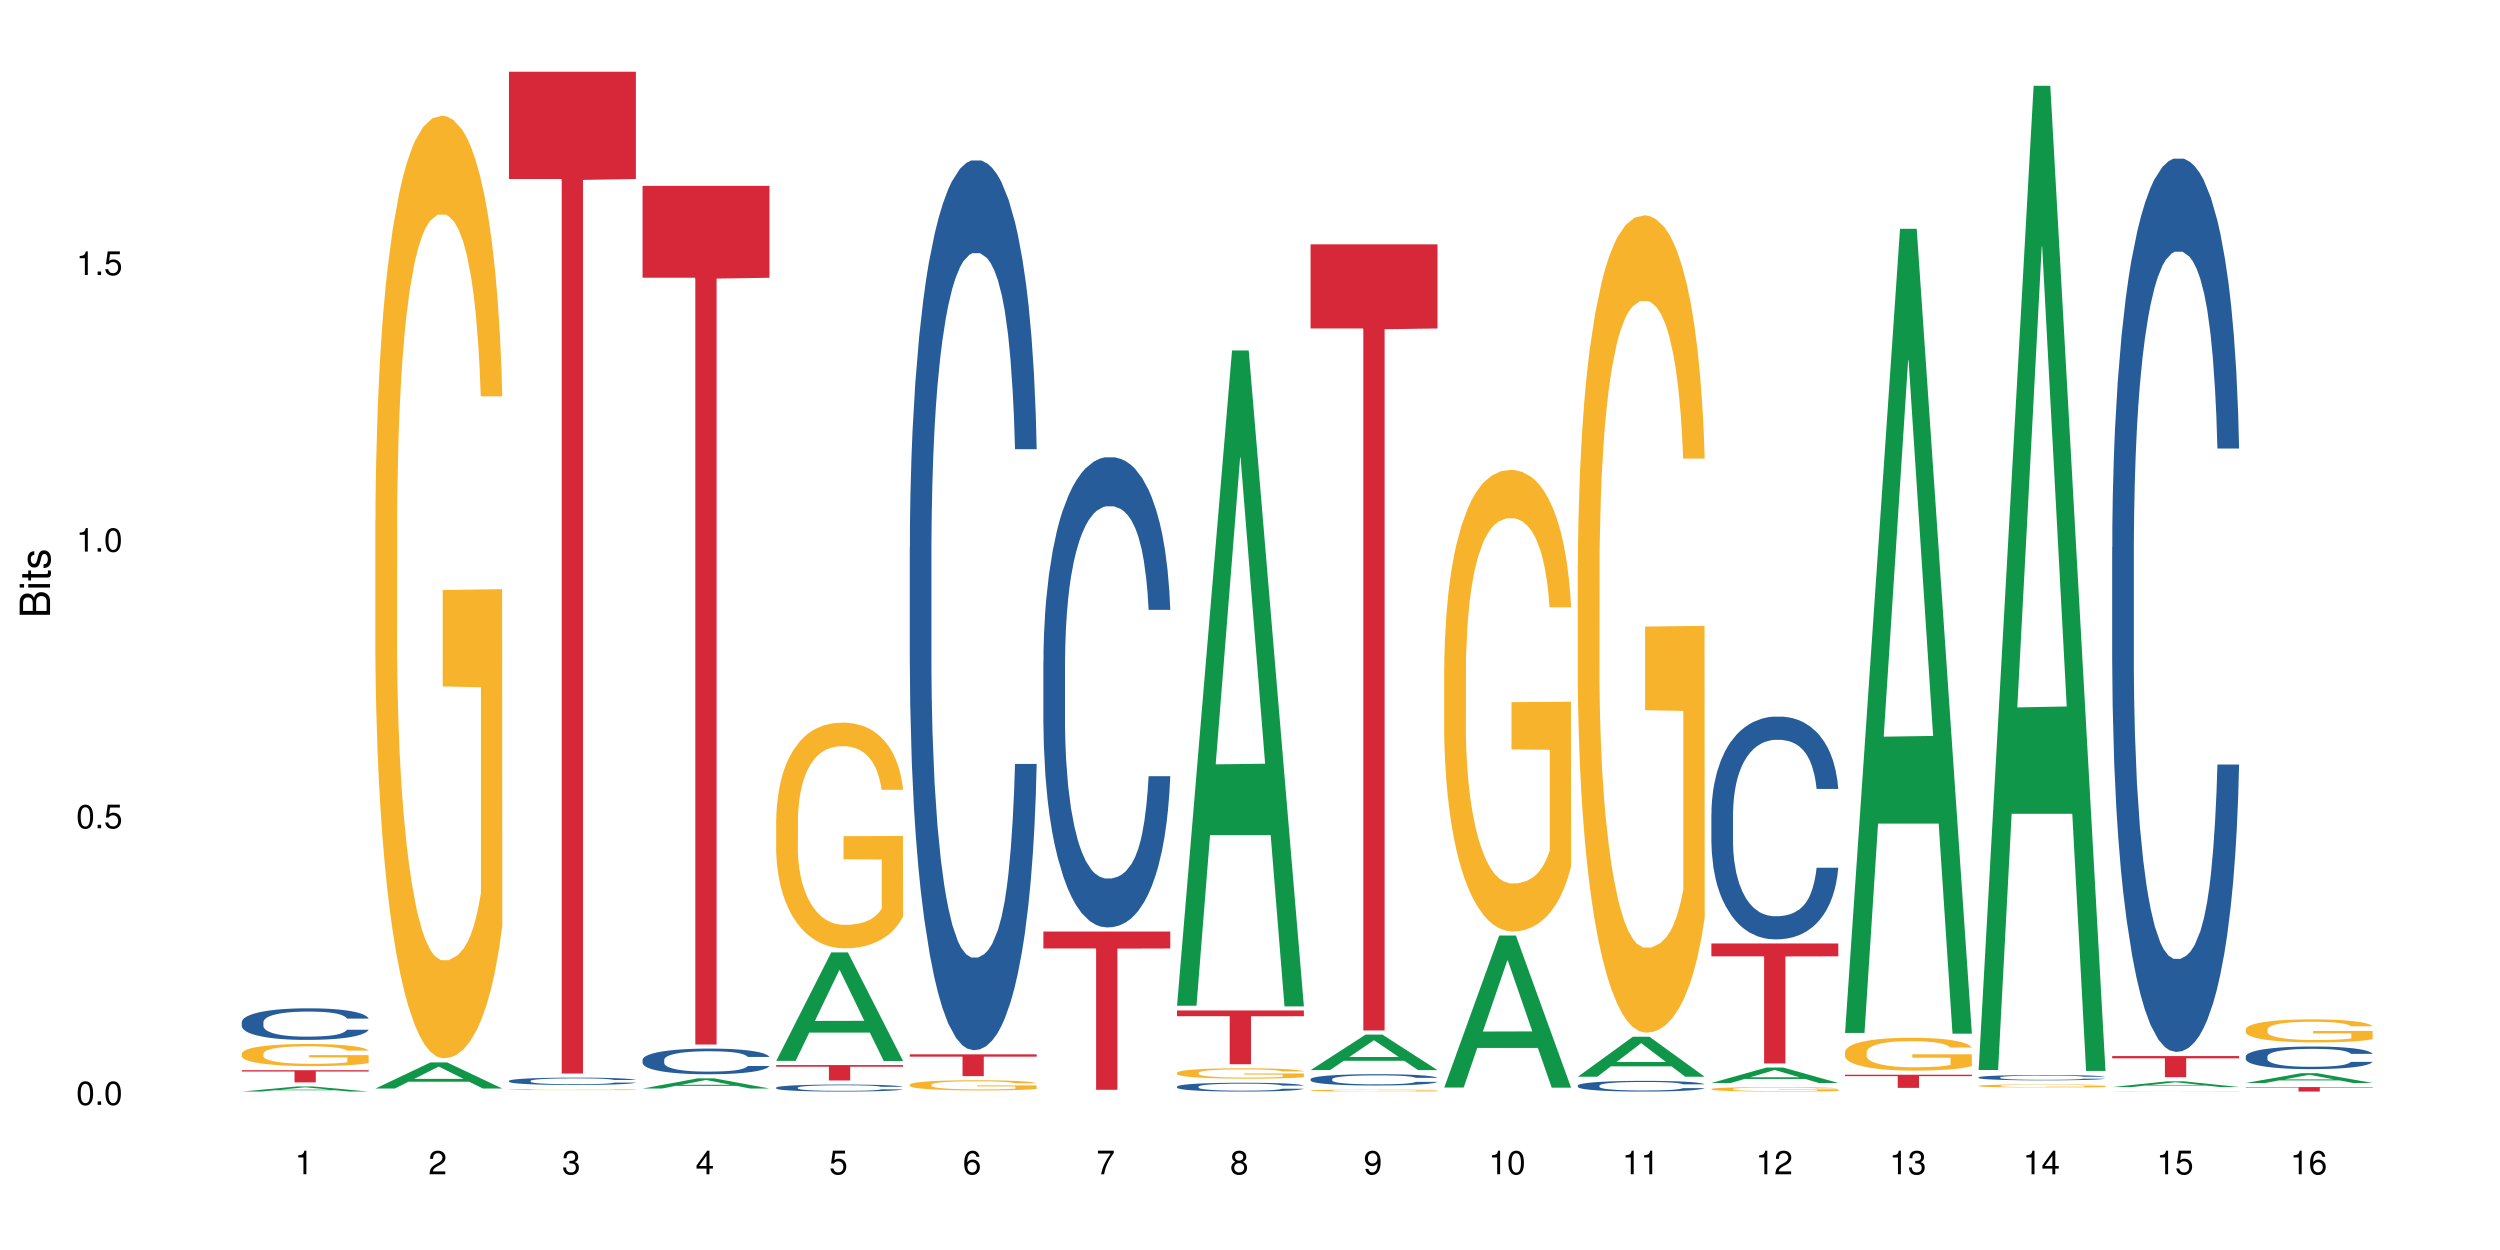 <?xml version="1.0" encoding="UTF-8"?>
<svg xmlns="http://www.w3.org/2000/svg" xmlns:xlink="http://www.w3.org/1999/xlink" width="720pt" height="360pt" viewBox="0 0 720 360" version="1.1">
<defs>
<g>
<symbol overflow="visible" id="glyph0-0">
<path style="stroke:none;" d=""/>
</symbol>
<symbol overflow="visible" id="glyph0-1">
<path style="stroke:none;" d="M 2.641 -6.797 C 2 -6.797 1.422 -6.531 1.078 -6.047 C 0.641 -5.453 0.406 -4.547 0.406 -3.297 C 0.406 -1 1.188 0.219 2.641 0.219 C 4.078 0.219 4.859 -1 4.859 -3.234 C 4.859 -4.562 4.656 -5.438 4.203 -6.047 C 3.844 -6.531 3.281 -6.797 2.641 -6.797 Z M 2.641 -6.047 C 3.547 -6.047 4 -5.125 4 -3.312 C 4 -1.375 3.562 -0.484 2.625 -0.484 C 1.734 -0.484 1.281 -1.422 1.281 -3.281 C 1.281 -5.141 1.734 -6.047 2.641 -6.047 Z M 2.641 -6.047 "/>
</symbol>
<symbol overflow="visible" id="glyph0-2">
<path style="stroke:none;" d="M 1.828 -1 L 0.828 -1 L 0.828 0 L 1.828 0 Z M 1.828 -1 "/>
</symbol>
<symbol overflow="visible" id="glyph0-3">
<path style="stroke:none;" d="M 4.562 -6.797 L 1.062 -6.797 L 0.547 -3.094 L 1.328 -3.094 C 1.719 -3.562 2.047 -3.734 2.578 -3.734 C 3.484 -3.734 4.062 -3.109 4.062 -2.094 C 4.062 -1.125 3.484 -0.531 2.578 -0.531 C 1.828 -0.531 1.375 -0.906 1.188 -1.672 L 0.328 -1.672 C 0.453 -1.109 0.547 -0.844 0.75 -0.594 C 1.125 -0.078 1.828 0.219 2.594 0.219 C 3.969 0.219 4.922 -0.781 4.922 -2.219 C 4.922 -3.562 4.031 -4.484 2.719 -4.484 C 2.25 -4.484 1.859 -4.359 1.469 -4.062 L 1.734 -5.969 L 4.562 -5.969 Z M 4.562 -6.797 "/>
</symbol>
<symbol overflow="visible" id="glyph0-4">
<path style="stroke:none;" d="M 2.484 -4.844 L 2.484 0 L 3.328 0 L 3.328 -6.797 L 2.766 -6.797 C 2.469 -5.75 2.281 -5.609 0.984 -5.453 L 0.984 -4.844 Z M 2.484 -4.844 "/>
</symbol>
<symbol overflow="visible" id="glyph0-5">
<path style="stroke:none;" d="M 4.859 -0.828 L 1.281 -0.828 C 1.359 -1.391 1.672 -1.75 2.5 -2.234 L 3.469 -2.75 C 4.406 -3.266 4.906 -3.969 4.906 -4.812 C 4.906 -5.375 4.672 -5.906 4.266 -6.266 C 3.859 -6.625 3.375 -6.797 2.719 -6.797 C 1.859 -6.797 1.219 -6.5 0.844 -5.922 C 0.609 -5.562 0.5 -5.125 0.484 -4.438 L 1.328 -4.438 C 1.359 -4.906 1.406 -5.188 1.531 -5.406 C 1.75 -5.812 2.188 -6.062 2.703 -6.062 C 3.469 -6.062 4.031 -5.516 4.031 -4.781 C 4.031 -4.25 3.719 -3.797 3.125 -3.438 L 2.234 -2.938 C 0.812 -2.141 0.406 -1.5 0.328 0 L 4.859 0 Z M 4.859 -0.828 "/>
</symbol>
<symbol overflow="visible" id="glyph0-6">
<path style="stroke:none;" d="M 2.125 -3.125 L 2.578 -3.125 C 3.516 -3.125 3.984 -2.703 3.984 -1.891 C 3.984 -1.031 3.469 -0.531 2.578 -0.531 C 1.656 -0.531 1.203 -0.984 1.156 -1.969 L 0.312 -1.969 C 0.344 -1.422 0.438 -1.078 0.609 -0.766 C 0.953 -0.109 1.625 0.219 2.547 0.219 C 3.953 0.219 4.859 -0.609 4.859 -1.906 C 4.859 -2.766 4.516 -3.25 3.703 -3.516 C 4.344 -3.766 4.656 -4.25 4.656 -4.938 C 4.656 -6.109 3.875 -6.797 2.578 -6.797 C 1.203 -6.797 0.484 -6.047 0.453 -4.609 L 1.297 -4.609 C 1.312 -5.016 1.344 -5.25 1.453 -5.453 C 1.641 -5.828 2.062 -6.062 2.594 -6.062 C 3.344 -6.062 3.797 -5.625 3.797 -4.906 C 3.797 -4.422 3.609 -4.141 3.25 -3.984 C 3.016 -3.891 2.719 -3.844 2.125 -3.844 Z M 2.125 -3.125 "/>
</symbol>
<symbol overflow="visible" id="glyph0-7">
<path style="stroke:none;" d="M 3.141 -1.625 L 3.141 0 L 3.984 0 L 3.984 -1.625 L 4.984 -1.625 L 4.984 -2.391 L 3.984 -2.391 L 3.984 -6.797 L 3.359 -6.797 L 0.266 -2.516 L 0.266 -1.625 Z M 3.141 -2.391 L 1 -2.391 L 3.141 -5.359 Z M 3.141 -2.391 "/>
</symbol>
<symbol overflow="visible" id="glyph0-8">
<path style="stroke:none;" d="M 4.781 -5.031 C 4.609 -6.141 3.891 -6.797 2.844 -6.797 C 2.094 -6.797 1.422 -6.438 1.031 -5.828 C 0.609 -5.172 0.406 -4.344 0.406 -3.094 C 0.406 -1.953 0.578 -1.234 0.984 -0.625 C 1.359 -0.078 1.953 0.219 2.703 0.219 C 3.984 0.219 4.922 -0.734 4.922 -2.078 C 4.922 -3.344 4.062 -4.234 2.844 -4.234 C 2.172 -4.234 1.641 -3.969 1.281 -3.469 C 1.281 -5.125 1.828 -6.047 2.797 -6.047 C 3.391 -6.047 3.797 -5.672 3.938 -5.031 Z M 2.734 -3.484 C 3.547 -3.484 4.062 -2.922 4.062 -2 C 4.062 -1.156 3.484 -0.531 2.703 -0.531 C 1.922 -0.531 1.328 -1.188 1.328 -2.047 C 1.328 -2.891 1.906 -3.484 2.734 -3.484 Z M 2.734 -3.484 "/>
</symbol>
<symbol overflow="visible" id="glyph0-9">
<path style="stroke:none;" d="M 4.984 -6.797 L 0.438 -6.797 L 0.438 -5.969 L 4.109 -5.969 C 2.5 -3.656 1.828 -2.234 1.328 0 L 2.219 0 C 2.594 -2.172 3.453 -4.047 4.984 -6.094 Z M 4.984 -6.797 "/>
</symbol>
<symbol overflow="visible" id="glyph0-10">
<path style="stroke:none;" d="M 3.75 -3.578 C 4.453 -4 4.688 -4.344 4.688 -4.984 C 4.688 -6.047 3.844 -6.797 2.641 -6.797 C 1.438 -6.797 0.594 -6.047 0.594 -4.984 C 0.594 -4.359 0.828 -4.016 1.516 -3.578 C 0.734 -3.203 0.359 -2.641 0.359 -1.891 C 0.359 -0.641 1.297 0.219 2.641 0.219 C 3.984 0.219 4.922 -0.641 4.922 -1.875 C 4.922 -2.641 4.531 -3.203 3.75 -3.578 Z M 2.641 -6.047 C 3.359 -6.047 3.812 -5.625 3.812 -4.969 C 3.812 -4.344 3.344 -3.922 2.641 -3.922 C 1.922 -3.922 1.453 -4.344 1.453 -4.984 C 1.453 -5.625 1.922 -6.047 2.641 -6.047 Z M 2.641 -3.203 C 3.484 -3.203 4.062 -2.672 4.062 -1.875 C 4.062 -1.062 3.484 -0.531 2.625 -0.531 C 1.797 -0.531 1.219 -1.078 1.219 -1.875 C 1.219 -2.672 1.797 -3.203 2.641 -3.203 Z M 2.641 -3.203 "/>
</symbol>
<symbol overflow="visible" id="glyph0-11">
<path style="stroke:none;" d="M 0.516 -1.547 C 0.672 -0.438 1.406 0.219 2.438 0.219 C 3.188 0.219 3.859 -0.141 4.266 -0.75 C 4.688 -1.406 4.891 -2.25 4.891 -3.484 C 4.891 -4.625 4.703 -5.359 4.312 -5.953 C 3.938 -6.5 3.344 -6.797 2.594 -6.797 C 1.297 -6.797 0.359 -5.844 0.359 -4.516 C 0.359 -3.25 1.234 -2.344 2.453 -2.344 C 3.094 -2.344 3.562 -2.578 4.016 -3.109 C 4 -1.453 3.469 -0.531 2.5 -0.531 C 1.906 -0.531 1.484 -0.906 1.359 -1.547 Z M 2.578 -6.062 C 3.375 -6.062 3.969 -5.406 3.969 -4.531 C 3.969 -3.688 3.375 -3.094 2.547 -3.094 C 1.734 -3.094 1.234 -3.672 1.234 -4.578 C 1.234 -5.438 1.797 -6.062 2.578 -6.062 Z M 2.578 -6.062 "/>
</symbol>
<symbol overflow="visible" id="glyph1-0">
<path style="stroke:none;" d=""/>
</symbol>
<symbol overflow="visible" id="glyph1-1">
<path style="stroke:none;" d="M 0 -0.953 L 0 -4.891 C 0 -5.719 -0.234 -6.344 -0.734 -6.797 C -1.188 -7.234 -1.812 -7.469 -2.5 -7.469 C -3.547 -7.469 -4.188 -7 -4.625 -5.875 C -4.984 -6.672 -5.641 -7.094 -6.531 -7.094 C -7.156 -7.094 -7.734 -6.859 -8.141 -6.391 C -8.562 -5.938 -8.75 -5.344 -8.75 -4.5 L -8.75 -0.953 Z M -4.984 -2.062 L -7.766 -2.062 L -7.766 -4.219 C -7.766 -4.844 -7.688 -5.203 -7.453 -5.5 C -7.219 -5.812 -6.859 -5.969 -6.375 -5.969 C -5.906 -5.969 -5.531 -5.812 -5.297 -5.5 C -5.062 -5.203 -4.984 -4.844 -4.984 -4.219 Z M -0.984 -2.062 L -4 -2.062 L -4 -4.781 C -4 -5.328 -3.859 -5.688 -3.578 -5.953 C -3.297 -6.219 -2.922 -6.359 -2.484 -6.359 C -2.062 -6.359 -1.688 -6.219 -1.406 -5.953 C -1.109 -5.688 -0.984 -5.328 -0.984 -4.781 Z M -0.984 -2.062 "/>
</symbol>
<symbol overflow="visible" id="glyph1-2">
<path style="stroke:none;" d="M -6.281 -1.797 L -6.281 -0.797 L 0 -0.797 L 0 -1.797 Z M -8.75 -1.797 L -8.75 -0.797 L -7.484 -0.797 L -7.484 -1.797 Z M -8.75 -1.797 "/>
</symbol>
<symbol overflow="visible" id="glyph1-3">
<path style="stroke:none;" d="M -6.281 -3.047 L -6.281 -2.016 L -8.016 -2.016 L -8.016 -1.016 L -6.281 -1.016 L -6.281 -0.172 L -5.469 -0.172 L -5.469 -1.016 L -0.719 -1.016 C -0.078 -1.016 0.281 -1.453 0.281 -2.234 C 0.281 -2.469 0.25 -2.719 0.188 -3.047 L -0.641 -3.047 C -0.609 -2.922 -0.594 -2.766 -0.594 -2.562 C -0.594 -2.141 -0.719 -2.016 -1.156 -2.016 L -5.469 -2.016 L -5.469 -3.047 Z M -6.281 -3.047 "/>
</symbol>
<symbol overflow="visible" id="glyph1-4">
<path style="stroke:none;" d="M -4.531 -5.25 C -5.766 -5.25 -6.469 -4.422 -6.469 -2.969 C -6.469 -1.516 -5.719 -0.562 -4.547 -0.562 C -3.562 -0.562 -3.094 -1.062 -2.734 -2.562 L -2.516 -3.484 C -2.344 -4.188 -2.094 -4.469 -1.625 -4.469 C -1.047 -4.469 -0.641 -3.875 -0.641 -3 C -0.641 -2.453 -0.797 -2 -1.062 -1.75 C -1.25 -1.594 -1.422 -1.531 -1.875 -1.469 L -1.875 -0.406 C -0.422 -0.453 0.281 -1.266 0.281 -2.922 C 0.281 -4.5 -0.5 -5.516 -1.719 -5.516 C -2.656 -5.516 -3.172 -4.984 -3.469 -3.734 L -3.703 -2.766 C -3.891 -1.953 -4.156 -1.609 -4.594 -1.609 C -5.172 -1.609 -5.547 -2.125 -5.547 -2.938 C -5.547 -3.75 -5.203 -4.172 -4.531 -4.203 Z M -4.531 -5.25 "/>
</symbol>
</g>
</defs>
<g id="surface94397">
<rect x="0" y="0" width="720" height="360" style="fill:rgb(100%,100%,100%);fill-opacity:1;stroke:none;"/>
<path style=" stroke:none;fill-rule:nonzero;fill:rgb(6.275%,58.824%,28.235%);fill-opacity:1;" d="M 69.629 314.371 L 69.668 314.367 L 85.484 312.902 L 90.289 312.902 L 106.184 314.371 L 100.598 314.371 L 96.613 313.988 L 79.156 313.988 L 75.254 314.371 L 69.629 314.371 L 80.836 313.828 L 95.012 313.828 L 87.945 313.145 L 87.867 313.141 L 87.789 313.145 L 80.797 313.828 L 80.836 313.828 Z M 69.629 314.371 "/>
<path style=" stroke:none;fill-rule:nonzero;fill:rgb(14.51%,36.078%,60%);fill-opacity:1;" d="M 69.629 294.355 L 69.676 294.344 L 69.676 294.145 L 69.809 293.828 L 70.121 293.43 L 70.434 293.156 L 71.234 292.668 L 72.348 292.191 L 73.508 291.828 L 74.355 291.609 L 75.113 291.445 L 76.852 291.137 L 77.965 290.98 L 79.168 290.836 L 80.641 290.695 L 81.711 290.613 L 84.117 290.48 L 85.898 290.422 L 87.281 290.398 L 90.27 290.398 L 92.051 290.43 L 93.344 290.473 L 94.77 290.539 L 95.973 290.613 L 98.07 290.797 L 99.941 291.027 L 100.789 291.16 L 102.125 291.418 L 103.152 291.668 L 103.863 291.883 L 104.668 292.191 L 105.379 292.566 L 105.914 292.992 L 106.184 293.348 L 99.941 293.348 L 99.629 293.016 L 99.273 292.758 L 98.605 292.418 L 97.938 292.176 L 97 291.934 L 96.152 291.777 L 94.992 291.617 L 93.969 291.52 L 92.898 291.445 L 91.875 291.395 L 89.91 291.344 L 87.637 291.344 L 86.793 291.359 L 85.055 291.426 L 84.117 291.484 L 82.781 291.602 L 81.844 291.711 L 80.73 291.875 L 79.973 292.02 L 79.035 292.234 L 78.367 292.426 L 77.609 292.699 L 77.164 292.906 L 76.762 293.141 L 76.406 293.414 L 76.137 293.707 L 75.961 294.012 L 75.871 294.312 L 75.871 295.602 L 75.961 295.898 L 76.184 296.25 L 76.762 296.758 L 77.609 297.195 L 78.59 297.547 L 79.527 297.797 L 80.059 297.91 L 80.773 298.043 L 81.887 298.211 L 83.492 298.375 L 84.43 298.441 L 85.855 298.512 L 87.328 298.543 L 89.289 298.543 L 91.027 298.512 L 92.184 298.469 L 93.391 298.402 L 95.039 298.262 L 96.062 298.129 L 96.953 297.969 L 97.625 297.812 L 98.07 297.68 L 98.738 297.422 L 99.273 297.137 L 99.676 296.848 L 99.941 296.566 L 106.184 296.566 L 105.914 296.898 L 105.516 297.223 L 105.113 297.461 L 104.488 297.754 L 103.773 298.012 L 102.75 298.301 L 101.902 298.492 L 100.789 298.699 L 99.762 298.859 L 98.648 299 L 97 299.168 L 95.93 299.25 L 94.77 299.324 L 93.391 299.391 L 91.648 299.449 L 89.777 299.484 L 88.039 299.492 L 86.168 299.473 L 84.785 299.441 L 82.957 299.367 L 80.684 299.215 L 79.035 299.059 L 77.742 298.902 L 76.629 298.734 L 75.379 298.512 L 73.773 298.145 L 72.793 297.863 L 72.125 297.629 L 71.367 297.305 L 70.832 297.012 L 70.207 296.547 L 69.762 295.957 L 69.629 295.5 Z M 69.629 294.355 "/>
<path style=" stroke:none;fill-rule:nonzero;fill:rgb(96.863%,70.196%,16.863%);fill-opacity:1;" d="M 69.629 303.398 L 69.676 303.395 L 69.676 303.277 L 69.852 303.016 L 70.297 302.652 L 70.879 302.355 L 71.5 302.125 L 71.902 302.004 L 72.57 301.828 L 73.152 301.699 L 74.621 301.438 L 76.496 301.195 L 77.52 301.09 L 78.68 300.992 L 80.328 300.879 L 81.086 300.84 L 83.402 300.746 L 86.035 300.688 L 88.93 300.672 L 90.27 300.676 L 92.098 300.699 L 94.594 300.762 L 96.02 300.82 L 97.133 300.879 L 98.293 300.957 L 99.719 301.07 L 101.055 301.211 L 102.125 301.352 L 103.195 301.527 L 104.086 301.711 L 104.844 301.914 L 105.516 302.16 L 105.914 302.363 L 106.184 302.566 L 99.984 302.566 L 99.629 302.363 L 99.227 302.207 L 98.559 302.016 L 97.891 301.875 L 97.223 301.766 L 95.973 301.613 L 94.906 301.52 L 93.566 301.438 L 92.273 301.387 L 90.805 301.352 L 89.91 301.34 L 87.551 301.34 L 85.41 301.379 L 84.16 301.426 L 83.27 301.473 L 82.023 301.559 L 81.266 301.629 L 80.816 301.676 L 79.48 301.855 L 78.59 302.02 L 78.098 302.129 L 77.477 302.305 L 77.027 302.461 L 76.539 302.695 L 76.27 302.871 L 75.914 303.266 L 75.871 304.312 L 76.004 304.531 L 76.27 304.773 L 76.629 304.98 L 77.164 305.203 L 77.699 305.371 L 78.633 305.598 L 79.438 305.75 L 80.059 305.848 L 81.266 306.004 L 81.754 306.059 L 82.914 306.164 L 84.117 306.242 L 85.59 306.312 L 86.703 306.348 L 88.484 306.379 L 90.758 306.379 L 93.434 306.344 L 95.129 306.297 L 96.285 306.25 L 97.043 306.207 L 97.98 306.145 L 98.648 306.086 L 99.273 306.023 L 100.031 305.922 L 100.031 304.531 L 89.02 304.527 L 89.02 303.875 L 106.137 303.871 L 106.184 306.145 L 105.246 306.301 L 104.086 306.453 L 102.973 306.57 L 101.812 306.668 L 100.164 306.777 L 98.828 306.848 L 96.777 306.93 L 94.906 306.984 L 92.941 307.016 L 91.203 307.035 L 89.152 307.039 L 87.328 307.027 L 85.363 306.992 L 83.805 306.949 L 82.379 306.891 L 80.953 306.812 L 79.168 306.691 L 78.012 306.594 L 76.805 306.469 L 75.602 306.324 L 74.531 306.168 L 73.82 306.047 L 73.105 305.906 L 72.348 305.73 L 71.637 305.535 L 71.102 305.352 L 70.609 305.148 L 70.254 304.957 L 69.898 304.695 L 69.719 304.488 L 69.629 304.305 Z M 69.629 303.398 "/>
<path style=" stroke:none;fill-rule:nonzero;fill:rgb(83.922%,15.686%,22.353%);fill-opacity:1;" d="M 69.629 308.219 L 106.184 308.219 L 106.184 308.594 L 90.949 308.598 L 90.949 311.723 L 84.82 311.723 L 84.82 308.602 L 84.73 308.594 L 69.629 308.594 Z M 69.629 308.219 "/>
<path style=" stroke:none;fill-rule:nonzero;fill:rgb(6.275%,58.824%,28.235%);fill-opacity:1;" d="M 108.105 313.492 L 108.145 313.484 L 123.961 305.977 L 128.766 305.977 L 144.66 313.5 L 139.074 313.5 L 135.09 311.535 L 117.637 311.535 L 113.73 313.492 L 108.105 313.492 L 119.312 310.723 L 133.492 310.715 L 126.422 307.203 L 126.344 307.195 L 126.266 307.219 L 119.273 310.715 L 119.312 310.723 Z M 108.105 313.492 "/>
<path style=" stroke:none;fill-rule:nonzero;fill:rgb(96.863%,70.196%,16.863%);fill-opacity:1;" d="M 108.105 149.594 L 108.152 149.348 L 108.152 144.387 L 108.328 133.23 L 108.773 117.859 L 109.355 105.215 L 109.98 95.297 L 110.379 90.094 L 111.047 82.652 L 111.629 77.199 L 113.098 66.043 L 114.973 55.629 L 115.996 51.168 L 117.156 46.953 L 118.805 42.242 L 119.562 40.508 L 121.879 36.539 L 124.512 34.062 L 127.406 33.316 L 128.746 33.566 L 130.574 34.559 L 133.07 37.285 L 134.496 39.762 L 135.609 42.242 L 136.77 45.465 L 138.195 50.426 L 139.531 56.375 L 140.602 62.324 L 141.672 69.762 L 142.562 77.695 L 143.32 86.375 L 143.992 96.785 L 144.391 105.465 L 144.66 114.141 L 138.465 114.141 L 138.105 105.465 L 137.707 98.77 L 137.035 90.586 L 136.367 84.637 L 135.699 79.926 L 134.453 73.48 L 133.383 69.516 L 132.043 66.043 L 130.75 63.812 L 129.281 62.324 L 128.391 61.828 L 126.027 61.828 L 123.887 63.562 L 122.637 65.547 L 121.746 67.531 L 120.5 71.25 L 119.742 74.227 L 119.297 76.207 L 117.957 83.895 L 117.066 90.836 L 116.574 95.547 L 115.953 102.984 L 115.508 109.68 L 115.016 119.594 L 114.75 127.031 L 114.391 143.891 L 114.348 188.52 L 114.48 197.941 L 114.75 208.105 L 115.105 217.031 L 115.641 226.449 L 116.176 233.641 L 117.109 243.309 L 117.914 249.754 L 118.539 253.969 L 119.742 260.664 L 120.23 262.895 L 121.391 267.359 L 122.594 270.828 L 124.066 273.805 L 125.18 275.293 L 126.961 276.531 L 129.234 276.531 L 131.91 275.043 L 133.605 273.062 L 134.762 271.078 L 135.52 269.344 L 136.457 266.613 L 137.125 264.137 L 137.75 261.41 L 138.508 257.195 L 138.508 197.941 L 127.496 197.691 L 127.496 169.926 L 144.613 169.676 L 144.66 266.613 L 143.723 273.309 L 142.562 279.754 L 141.449 284.715 L 140.289 288.93 L 138.641 293.637 L 137.305 296.613 L 135.254 300.086 L 133.383 302.316 L 131.422 303.805 L 129.68 304.547 L 127.633 304.797 L 125.805 304.301 L 123.844 302.812 L 122.281 300.828 L 120.855 298.348 L 119.43 295.125 L 117.645 289.918 L 116.488 285.703 L 115.285 280.5 L 114.078 274.301 L 113.012 267.605 L 112.297 262.398 L 111.582 256.449 L 110.824 249.012 L 110.113 240.582 L 109.578 232.898 L 109.086 224.219 L 108.73 216.039 L 108.375 204.883 L 108.195 195.957 L 108.105 188.27 Z M 108.105 149.594 "/>
<path style=" stroke:none;fill-rule:nonzero;fill:rgb(14.51%,36.078%,60%);fill-opacity:1;" d="M 146.582 311.281 L 146.629 311.277 L 146.629 311.23 L 146.762 311.156 L 147.074 311.066 L 147.387 311 L 148.188 310.887 L 149.301 310.777 L 150.461 310.691 L 151.309 310.641 L 152.066 310.602 L 153.805 310.531 L 154.918 310.496 L 156.121 310.461 L 157.594 310.43 L 158.664 310.41 L 161.07 310.379 L 162.855 310.363 L 164.234 310.359 L 167.223 310.359 L 169.004 310.367 L 170.297 310.375 L 171.727 310.391 L 172.93 310.41 L 175.023 310.453 L 176.895 310.508 L 177.742 310.535 L 179.078 310.598 L 180.105 310.656 L 180.82 310.707 L 181.621 310.777 L 182.336 310.863 L 182.867 310.961 L 183.137 311.047 L 176.895 311.047 L 176.582 310.969 L 176.227 310.91 L 175.559 310.828 L 174.891 310.773 L 173.953 310.719 L 173.105 310.68 L 171.949 310.645 L 170.922 310.621 L 169.852 310.602 L 168.828 310.59 L 166.867 310.578 L 164.594 310.578 L 163.746 310.582 L 162.008 310.598 L 161.07 310.613 L 159.734 310.641 L 158.797 310.664 L 157.684 310.703 L 156.926 310.734 L 155.988 310.785 L 155.32 310.832 L 154.562 310.895 L 154.117 310.941 L 153.715 310.996 L 153.359 311.062 L 153.09 311.129 L 152.914 311.199 L 152.824 311.27 L 152.824 311.57 L 152.914 311.641 L 153.137 311.719 L 153.715 311.84 L 154.562 311.941 L 155.543 312.023 L 156.48 312.078 L 157.016 312.105 L 157.727 312.137 L 158.844 312.176 L 160.445 312.215 L 161.383 312.23 L 162.809 312.246 L 164.281 312.254 L 166.242 312.254 L 167.98 312.246 L 169.141 312.234 L 170.344 312.223 L 171.992 312.188 L 173.016 312.156 L 173.91 312.121 L 174.578 312.082 L 175.023 312.051 L 175.691 311.992 L 176.227 311.926 L 176.629 311.859 L 176.895 311.793 L 183.137 311.793 L 182.867 311.871 L 182.469 311.945 L 182.066 312.004 L 181.441 312.07 L 180.73 312.129 L 179.703 312.199 L 178.855 312.242 L 177.742 312.289 L 176.719 312.328 L 175.602 312.359 L 173.953 312.398 L 172.883 312.418 L 171.727 312.434 L 170.344 312.449 L 168.605 312.465 L 166.73 312.473 L 164.992 312.473 L 163.121 312.469 L 161.738 312.461 L 159.91 312.445 L 157.637 312.41 L 155.988 312.375 L 154.695 312.336 L 153.582 312.297 L 152.332 312.246 L 150.73 312.16 L 149.75 312.094 L 149.078 312.039 L 148.32 311.965 L 147.785 311.898 L 147.164 311.789 L 146.719 311.652 L 146.582 311.547 Z M 146.582 311.281 "/>
<path style=" stroke:none;fill-rule:nonzero;fill:rgb(96.863%,70.196%,16.863%);fill-opacity:1;" d="M 146.582 313.789 L 146.629 313.789 L 146.629 313.785 L 146.805 313.77 L 147.25 313.754 L 147.832 313.738 L 148.457 313.727 L 148.855 313.719 L 149.523 313.711 L 150.105 313.703 L 151.574 313.691 L 153.449 313.68 L 154.473 313.676 L 155.633 313.668 L 157.281 313.664 L 158.039 313.66 L 160.359 313.656 L 162.988 313.656 L 165.887 313.652 L 167.223 313.652 L 169.051 313.656 L 171.547 313.656 L 172.973 313.66 L 174.086 313.664 L 175.246 313.668 L 176.672 313.672 L 178.012 313.68 L 179.078 313.688 L 180.148 313.695 L 181.043 313.707 L 181.801 313.715 L 182.469 313.727 L 182.867 313.738 L 183.137 313.75 L 176.941 313.75 L 176.582 313.738 L 176.184 313.73 L 175.516 313.719 L 174.844 313.715 L 174.176 313.707 L 172.93 313.699 L 171.859 313.695 L 170.52 313.691 L 169.227 313.688 L 162.363 313.688 L 161.117 313.691 L 160.223 313.695 L 158.977 313.699 L 158.219 313.703 L 157.773 313.703 L 156.434 313.711 L 155.543 313.723 L 155.055 313.727 L 154.43 313.734 L 153.984 313.742 L 153.492 313.754 L 153.227 313.762 L 152.867 313.781 L 152.824 313.836 L 152.957 313.848 L 153.227 313.859 L 153.582 313.867 L 154.117 313.879 L 154.652 313.887 L 155.586 313.898 L 156.391 313.906 L 157.016 313.91 L 158.219 313.918 L 158.707 313.922 L 159.867 313.926 L 161.07 313.93 L 162.543 313.934 L 163.656 313.938 L 170.387 313.938 L 172.082 313.934 L 173.242 313.934 L 174 313.93 L 174.934 313.926 L 175.602 313.922 L 176.227 313.922 L 176.984 313.914 L 176.984 313.848 L 165.973 313.848 L 165.973 313.812 L 183.094 313.812 L 183.137 313.926 L 182.199 313.934 L 181.043 313.941 L 179.926 313.949 L 178.77 313.953 L 177.117 313.957 L 175.781 313.961 L 173.73 313.965 L 171.859 313.969 L 169.898 313.969 L 168.16 313.973 L 164.281 313.973 L 162.32 313.969 L 160.758 313.965 L 159.332 313.965 L 157.906 313.961 L 156.121 313.953 L 154.965 313.949 L 153.762 313.941 L 152.555 313.938 L 151.488 313.93 L 150.059 313.914 L 149.301 313.906 L 148.59 313.895 L 148.055 313.887 L 147.562 313.879 L 146.852 313.855 L 146.672 313.844 L 146.582 313.836 Z M 146.582 313.789 "/>
<path style=" stroke:none;fill-rule:nonzero;fill:rgb(83.922%,15.686%,22.353%);fill-opacity:1;" d="M 146.582 20.664 L 183.137 20.664 L 183.137 51.547 L 167.902 51.816 L 167.902 309.18 L 161.773 309.18 L 161.773 52.09 L 161.684 51.547 L 146.582 51.547 Z M 146.582 20.664 "/>
<path style=" stroke:none;fill-rule:nonzero;fill:rgb(6.275%,58.824%,28.235%);fill-opacity:1;" d="M 185.059 313.492 L 185.098 313.492 L 200.914 310.566 L 205.719 310.566 L 221.613 313.496 L 216.027 313.496 L 212.047 312.73 L 194.59 312.73 L 190.684 313.492 L 185.059 313.492 L 196.27 312.414 L 210.445 312.414 L 203.375 311.047 L 203.297 311.043 L 203.219 311.051 L 196.23 312.414 L 196.27 312.414 Z M 185.059 313.492 "/>
<path style=" stroke:none;fill-rule:nonzero;fill:rgb(14.51%,36.078%,60%);fill-opacity:1;" d="M 185.059 305.215 L 185.105 305.207 L 185.105 305.043 L 185.238 304.789 L 185.551 304.465 L 185.863 304.242 L 186.664 303.844 L 187.781 303.457 L 188.938 303.16 L 189.785 302.984 L 190.543 302.852 L 192.281 302.602 L 193.395 302.473 L 194.602 302.355 L 196.07 302.242 L 197.141 302.176 L 199.547 302.066 L 201.332 302.02 L 202.711 302 L 205.699 302 L 207.484 302.027 L 208.773 302.059 L 210.203 302.113 L 211.406 302.176 L 213.5 302.324 L 215.371 302.512 L 216.219 302.621 L 217.559 302.828 L 218.582 303.031 L 219.297 303.207 L 220.098 303.457 L 220.812 303.762 L 221.348 304.105 L 221.613 304.395 L 215.371 304.395 L 215.062 304.125 L 214.703 303.918 L 214.035 303.641 L 213.367 303.445 L 212.43 303.25 L 211.582 303.121 L 210.426 302.992 L 209.398 302.91 L 208.328 302.852 L 207.305 302.809 L 205.344 302.77 L 203.07 302.77 L 202.223 302.781 L 200.484 302.836 L 199.547 302.883 L 198.211 302.977 L 197.273 303.066 L 196.16 303.199 L 195.402 303.316 L 194.465 303.492 L 193.797 303.648 L 193.039 303.871 L 192.594 304.039 L 192.191 304.227 L 191.836 304.449 L 191.57 304.688 L 191.391 304.938 L 191.301 305.18 L 191.301 306.227 L 191.391 306.469 L 191.613 306.754 L 192.191 307.164 L 193.039 307.523 L 194.02 307.809 L 194.957 308.008 L 195.492 308.105 L 196.203 308.211 L 197.32 308.348 L 198.922 308.48 L 199.859 308.535 L 201.285 308.59 L 202.758 308.617 L 204.719 308.617 L 206.457 308.59 L 207.617 308.555 L 208.82 308.504 L 210.469 308.387 L 211.496 308.281 L 212.387 308.152 L 213.055 308.023 L 213.5 307.914 L 214.168 307.707 L 214.703 307.477 L 215.105 307.238 L 215.371 307.012 L 221.613 307.012 L 221.348 307.281 L 220.945 307.543 L 220.543 307.738 L 219.918 307.977 L 219.207 308.184 L 218.18 308.422 L 217.336 308.578 L 216.219 308.746 L 215.195 308.875 L 214.078 308.988 L 212.43 309.125 L 211.359 309.191 L 210.203 309.254 L 208.82 309.305 L 207.082 309.352 L 205.211 309.379 L 203.469 309.387 L 201.598 309.375 L 200.215 309.348 L 198.391 309.285 L 196.117 309.164 L 194.465 309.035 L 193.172 308.906 L 192.059 308.773 L 190.812 308.59 L 189.207 308.293 L 188.227 308.062 L 187.555 307.875 L 186.797 307.609 L 186.266 307.375 L 185.641 306.996 L 185.195 306.516 L 185.059 306.145 Z M 185.059 305.215 "/>
<path style=" stroke:none;fill-rule:nonzero;fill:rgb(83.922%,15.686%,22.353%);fill-opacity:1;" d="M 185.059 53.527 L 221.613 53.527 L 221.613 79.996 L 206.379 80.23 L 206.379 300.82 L 200.25 300.82 L 200.25 80.461 L 200.16 79.996 L 185.059 79.996 Z M 185.059 53.527 "/>
<path style=" stroke:none;fill-rule:nonzero;fill:rgb(6.275%,58.824%,28.235%);fill-opacity:1;" d="M 223.539 305.527 L 223.578 305.5 L 239.391 274.297 L 244.195 274.297 L 260.09 305.559 L 254.504 305.559 L 250.523 297.398 L 233.066 297.398 L 229.16 305.527 L 223.539 305.527 L 234.746 294.023 L 248.922 293.992 L 241.852 279.402 L 241.773 279.375 L 241.695 279.461 L 234.707 293.992 L 234.746 294.023 Z M 223.539 305.527 "/>
<path style=" stroke:none;fill-rule:nonzero;fill:rgb(14.51%,36.078%,60%);fill-opacity:1;" d="M 223.539 313.23 L 223.582 313.227 L 223.582 313.184 L 223.715 313.113 L 224.027 313.023 L 224.34 312.961 L 225.141 312.855 L 226.258 312.75 L 227.414 312.668 L 228.262 312.621 L 229.02 312.582 L 230.758 312.516 L 231.875 312.48 L 233.078 312.449 L 234.547 312.414 L 235.617 312.398 L 238.023 312.367 L 239.809 312.355 L 241.191 312.348 L 244.176 312.348 L 245.961 312.355 L 247.254 312.367 L 248.68 312.379 L 249.883 312.398 L 251.977 312.438 L 253.848 312.488 L 254.695 312.52 L 256.035 312.578 L 257.059 312.633 L 257.773 312.68 L 258.574 312.75 L 259.289 312.832 L 259.824 312.926 L 260.09 313.004 L 253.848 313.004 L 253.539 312.93 L 253.18 312.875 L 252.512 312.797 L 251.844 312.746 L 250.906 312.691 L 250.059 312.656 L 248.902 312.621 L 247.875 312.598 L 246.805 312.582 L 245.781 312.57 L 243.82 312.559 L 241.547 312.559 L 240.699 312.562 L 238.961 312.578 L 238.023 312.59 L 236.688 312.617 L 235.75 312.641 L 234.637 312.68 L 233.879 312.711 L 232.941 312.758 L 232.273 312.801 L 231.516 312.859 L 231.07 312.906 L 230.668 312.961 L 230.312 313.02 L 230.047 313.086 L 229.867 313.152 L 229.777 313.219 L 229.777 313.508 L 229.867 313.574 L 230.09 313.648 L 230.668 313.762 L 231.516 313.859 L 232.496 313.938 L 233.434 313.992 L 233.969 314.02 L 234.68 314.051 L 235.797 314.086 L 237.402 314.125 L 238.336 314.137 L 239.762 314.152 L 241.234 314.16 L 243.195 314.16 L 244.934 314.152 L 246.094 314.145 L 247.297 314.129 L 248.945 314.098 L 249.973 314.066 L 250.863 314.031 L 251.531 313.996 L 251.977 313.969 L 252.645 313.91 L 253.18 313.848 L 253.582 313.781 L 253.848 313.719 L 260.09 313.719 L 259.824 313.793 L 259.422 313.867 L 259.02 313.918 L 258.395 313.984 L 257.684 314.043 L 256.656 314.105 L 255.812 314.148 L 254.695 314.195 L 253.672 314.23 L 252.559 314.262 L 250.906 314.297 L 249.836 314.316 L 248.68 314.332 L 247.297 314.348 L 245.559 314.363 L 243.688 314.367 L 241.949 314.371 L 240.074 314.367 L 238.695 314.359 L 236.867 314.344 L 234.594 314.309 L 232.941 314.273 L 231.648 314.238 L 230.535 314.203 L 229.289 314.152 L 227.684 314.07 L 226.703 314.008 L 226.035 313.957 L 225.277 313.883 L 224.742 313.82 L 224.117 313.715 L 223.672 313.586 L 223.539 313.484 Z M 223.539 313.23 "/>
<path style=" stroke:none;fill-rule:nonzero;fill:rgb(96.863%,70.196%,16.863%);fill-opacity:1;" d="M 223.539 235.949 L 223.582 235.891 L 223.582 234.703 L 223.762 232.031 L 224.207 228.352 L 224.785 225.324 L 225.41 222.949 L 225.812 221.703 L 226.48 219.922 L 227.059 218.613 L 228.531 215.941 L 230.402 213.449 L 231.426 212.379 L 232.586 211.371 L 234.234 210.242 L 234.992 209.828 L 237.312 208.879 L 239.941 208.285 L 242.84 208.105 L 244.176 208.164 L 246.004 208.402 L 248.5 209.055 L 249.926 209.648 L 251.043 210.242 L 252.199 211.016 L 253.625 212.203 L 254.965 213.629 L 256.035 215.051 L 257.105 216.832 L 257.996 218.734 L 258.754 220.812 L 259.422 223.305 L 259.824 225.383 L 260.09 227.461 L 253.895 227.461 L 253.539 225.383 L 253.137 223.781 L 252.469 221.82 L 251.801 220.395 L 251.129 219.266 L 249.883 217.723 L 248.812 216.773 L 247.477 215.941 L 246.184 215.41 L 244.711 215.051 L 243.82 214.934 L 241.457 214.934 L 239.316 215.348 L 238.07 215.824 L 237.18 216.301 L 235.93 217.188 L 235.172 217.902 L 234.727 218.375 L 233.391 220.219 L 232.496 221.879 L 232.008 223.008 L 231.383 224.789 L 230.938 226.391 L 230.445 228.766 L 230.18 230.547 L 229.824 234.586 L 229.777 245.27 L 229.91 247.527 L 230.18 249.961 L 230.535 252.098 L 231.07 254.355 L 231.605 256.078 L 232.543 258.391 L 233.344 259.938 L 233.969 260.945 L 235.172 262.547 L 235.664 263.082 L 236.82 264.152 L 238.023 264.98 L 239.496 265.695 L 240.609 266.051 L 242.395 266.348 L 244.668 266.348 L 247.34 265.992 L 249.035 265.516 L 250.195 265.043 L 250.953 264.625 L 251.887 263.973 L 252.559 263.379 L 253.18 262.727 L 253.938 261.715 L 253.938 247.527 L 242.93 247.469 L 242.93 240.82 L 260.047 240.758 L 260.09 263.973 L 259.152 265.574 L 257.996 267.121 L 256.879 268.309 L 255.723 269.316 L 254.074 270.445 L 252.734 271.156 L 250.684 271.988 L 248.812 272.523 L 246.852 272.879 L 245.113 273.055 L 243.062 273.117 L 241.234 272.996 L 239.273 272.641 L 237.711 272.164 L 236.285 271.57 L 234.859 270.801 L 233.078 269.555 L 231.918 268.543 L 230.715 267.297 L 229.512 265.812 L 228.441 264.211 L 227.727 262.965 L 227.016 261.539 L 226.258 259.758 L 225.543 257.738 L 225.008 255.898 L 224.52 253.82 L 224.16 251.863 L 223.805 249.191 L 223.625 247.051 L 223.539 245.211 Z M 223.539 235.949 "/>
<path style=" stroke:none;fill-rule:nonzero;fill:rgb(83.922%,15.686%,22.353%);fill-opacity:1;" d="M 223.539 306.738 L 260.09 306.738 L 260.09 307.211 L 244.855 307.215 L 244.855 311.168 L 238.727 311.168 L 238.727 307.223 L 238.637 307.211 L 223.539 307.211 Z M 223.539 306.738 "/>
<path style=" stroke:none;fill-rule:nonzero;fill:rgb(14.51%,36.078%,60%);fill-opacity:1;" d="M 262.016 157.715 L 262.059 157.48 L 262.059 151.855 L 262.191 142.957 L 262.504 131.715 L 262.816 123.984 L 263.617 110.164 L 264.734 96.816 L 265.891 86.508 L 266.738 80.418 L 267.496 75.734 L 269.234 67.07 L 270.352 62.617 L 271.555 58.637 L 273.023 54.656 L 274.094 52.312 L 276.5 48.566 L 278.285 46.926 L 279.668 46.223 L 282.652 46.223 L 284.438 47.16 L 285.73 48.332 L 287.156 50.203 L 288.359 52.312 L 290.453 57.465 L 292.328 64.023 L 293.172 67.77 L 294.512 75.031 L 295.535 82.059 L 296.25 88.148 L 297.051 96.816 L 297.766 107.355 L 298.301 119.301 L 298.566 129.371 L 292.328 129.371 L 292.016 120.004 L 291.656 112.742 L 290.988 103.141 L 290.32 96.348 L 289.383 89.555 L 288.539 85.105 L 287.379 80.652 L 286.352 77.844 L 285.285 75.734 L 284.258 74.328 L 282.297 72.926 L 280.023 72.926 L 279.176 73.391 L 277.438 75.266 L 276.5 76.906 L 275.164 80.184 L 274.227 83.23 L 273.113 87.914 L 272.355 91.895 L 271.422 97.984 L 270.75 103.371 L 269.992 111.102 L 269.547 116.957 L 269.148 123.516 L 268.789 131.246 L 268.523 139.445 L 268.344 148.109 L 268.254 156.543 L 268.254 192.848 L 268.344 201.277 L 268.566 211.117 L 269.148 225.402 L 269.992 237.816 L 270.973 247.656 L 271.91 254.68 L 272.445 257.961 L 273.16 261.707 L 274.273 266.395 L 275.879 271.078 L 276.812 272.949 L 278.238 274.824 L 279.711 275.762 L 281.672 275.762 L 283.41 274.824 L 284.57 273.652 L 285.773 271.781 L 287.422 267.797 L 288.449 264.051 L 289.34 259.602 L 290.008 255.148 L 290.453 251.402 L 291.121 244.141 L 291.656 236.18 L 292.059 227.98 L 292.328 220.016 L 298.566 220.016 L 298.301 229.387 L 297.898 238.52 L 297.496 245.312 L 296.875 253.512 L 296.16 260.77 L 295.137 268.969 L 294.289 274.355 L 293.172 280.211 L 292.148 284.66 L 291.035 288.645 L 289.383 293.328 L 288.316 295.672 L 287.156 297.777 L 285.773 299.652 L 284.035 301.293 L 282.164 302.23 L 280.426 302.465 L 278.551 301.996 L 277.172 301.059 L 275.344 298.949 L 273.07 294.734 L 271.422 290.285 L 270.129 285.832 L 269.012 281.148 L 267.766 274.824 L 266.16 264.52 L 265.18 256.555 L 264.512 249.996 L 263.754 240.863 L 263.219 232.664 L 262.594 219.547 L 262.148 202.918 L 262.016 190.035 Z M 262.016 157.715 "/>
<path style=" stroke:none;fill-rule:nonzero;fill:rgb(96.863%,70.196%,16.863%);fill-opacity:1;" d="M 262.016 312.367 L 262.059 312.367 L 262.059 312.312 L 262.238 312.191 L 262.684 312.027 L 263.262 311.891 L 263.887 311.781 L 264.289 311.727 L 264.957 311.645 L 265.535 311.586 L 267.008 311.465 L 268.879 311.352 L 269.906 311.305 L 271.062 311.258 L 272.711 311.207 L 273.469 311.191 L 275.789 311.148 L 278.418 311.121 L 281.316 311.113 L 282.652 311.113 L 284.48 311.125 L 286.977 311.156 L 288.402 311.18 L 289.52 311.207 L 290.676 311.242 L 292.105 311.297 L 293.441 311.359 L 294.512 311.426 L 295.582 311.504 L 296.473 311.59 L 297.23 311.684 L 297.898 311.797 L 298.301 311.891 L 298.566 311.984 L 292.371 311.984 L 292.016 311.891 L 291.613 311.82 L 290.945 311.73 L 290.277 311.668 L 289.605 311.617 L 288.359 311.547 L 287.289 311.504 L 285.953 311.465 L 284.66 311.441 L 283.188 311.426 L 282.297 311.422 L 279.934 311.422 L 277.793 311.438 L 276.547 311.461 L 275.656 311.48 L 274.406 311.523 L 273.648 311.555 L 273.203 311.574 L 271.867 311.66 L 270.973 311.734 L 270.484 311.785 L 269.859 311.863 L 269.414 311.938 L 268.922 312.043 L 268.656 312.125 L 268.301 312.309 L 268.254 312.789 L 268.391 312.891 L 268.656 313 L 269.012 313.098 L 269.547 313.199 L 270.082 313.277 L 271.02 313.383 L 271.82 313.449 L 272.445 313.496 L 273.648 313.57 L 274.141 313.594 L 275.297 313.641 L 276.5 313.68 L 277.973 313.711 L 279.086 313.727 L 280.871 313.742 L 283.145 313.742 L 285.816 313.723 L 287.512 313.703 L 288.672 313.68 L 289.43 313.664 L 290.363 313.633 L 291.035 313.605 L 291.656 313.578 L 292.414 313.531 L 292.414 312.891 L 281.406 312.887 L 281.406 312.59 L 298.523 312.586 L 298.566 313.633 L 297.633 313.707 L 296.473 313.773 L 295.359 313.828 L 294.199 313.875 L 292.551 313.926 L 291.211 313.957 L 289.16 313.996 L 287.289 314.02 L 285.328 314.035 L 283.59 314.043 L 281.539 314.047 L 279.711 314.039 L 277.75 314.023 L 276.191 314.004 L 274.762 313.977 L 273.336 313.941 L 271.555 313.887 L 270.395 313.84 L 269.191 313.785 L 267.988 313.715 L 266.918 313.645 L 266.203 313.586 L 265.492 313.523 L 264.734 313.441 L 264.02 313.352 L 263.484 313.27 L 262.996 313.176 L 262.637 313.086 L 262.281 312.965 L 262.102 312.871 L 262.016 312.785 Z M 262.016 312.367 "/>
<path style=" stroke:none;fill-rule:nonzero;fill:rgb(83.922%,15.686%,22.353%);fill-opacity:1;" d="M 262.016 303.645 L 298.566 303.645 L 298.566 304.316 L 283.332 304.32 L 283.332 309.934 L 277.203 309.934 L 277.203 304.328 L 277.113 304.316 L 262.016 304.316 Z M 262.016 303.645 "/>
<path style=" stroke:none;fill-rule:nonzero;fill:rgb(14.51%,36.078%,60%);fill-opacity:1;" d="M 300.492 190.621 L 300.535 190.496 L 300.535 187.527 L 300.668 182.824 L 300.98 176.883 L 301.293 172.801 L 302.098 165.5 L 303.211 158.445 L 304.371 153 L 305.215 149.781 L 305.973 147.305 L 307.711 142.727 L 308.828 140.375 L 310.031 138.27 L 311.5 136.168 L 312.57 134.93 L 314.98 132.949 L 316.762 132.082 L 318.145 131.711 L 321.129 131.711 L 322.914 132.207 L 324.207 132.824 L 325.633 133.816 L 326.836 134.93 L 328.93 137.652 L 330.805 141.117 L 331.652 143.098 L 332.988 146.934 L 334.012 150.648 L 334.727 153.863 L 335.527 158.445 L 336.242 164.012 L 336.777 170.324 L 337.043 175.648 L 330.805 175.648 L 330.492 170.695 L 330.137 166.859 L 329.465 161.785 L 328.797 158.195 L 327.863 154.609 L 327.016 152.258 L 325.855 149.906 L 324.832 148.418 L 323.762 147.305 L 322.734 146.562 L 320.773 145.82 L 318.5 145.82 L 317.652 146.066 L 315.914 147.059 L 314.98 147.926 L 313.641 149.656 L 312.707 151.266 L 311.59 153.742 L 310.832 155.844 L 309.898 159.062 L 309.227 161.91 L 308.469 165.992 L 308.023 169.086 L 307.625 172.555 L 307.266 176.637 L 307 180.969 L 306.82 185.547 L 306.73 190.004 L 306.73 209.188 L 306.82 213.641 L 307.043 218.84 L 307.625 226.387 L 308.469 232.949 L 309.449 238.145 L 310.387 241.859 L 310.922 243.59 L 311.637 245.57 L 312.75 248.047 L 314.355 250.523 L 315.289 251.512 L 316.719 252.5 L 318.188 252.996 L 320.148 252.996 L 321.887 252.5 L 323.047 251.883 L 324.25 250.895 L 325.898 248.789 L 326.926 246.809 L 327.816 244.457 L 328.484 242.105 L 328.93 240.125 L 329.602 236.289 L 330.137 232.082 L 330.535 227.75 L 330.805 223.543 L 337.043 223.543 L 336.777 228.492 L 336.375 233.32 L 335.973 236.906 L 335.352 241.238 L 334.637 245.074 L 333.613 249.406 L 332.766 252.254 L 331.652 255.348 L 330.625 257.699 L 329.512 259.805 L 327.863 262.277 L 326.793 263.516 L 325.633 264.629 L 324.25 265.621 L 322.512 266.488 L 320.641 266.98 L 318.902 267.105 L 317.027 266.859 L 315.648 266.363 L 313.82 265.25 L 311.547 263.02 L 309.898 260.668 L 308.605 258.32 L 307.488 255.844 L 306.242 252.5 L 304.637 247.055 L 303.656 242.848 L 302.988 239.383 L 302.23 234.555 L 301.695 230.227 L 301.07 223.293 L 300.625 214.508 L 300.492 207.699 Z M 300.492 190.621 "/>
<path style=" stroke:none;fill-rule:nonzero;fill:rgb(83.922%,15.686%,22.353%);fill-opacity:1;" d="M 300.492 268.285 L 337.043 268.285 L 337.043 273.164 L 321.809 273.207 L 321.809 313.855 L 315.68 313.855 L 315.68 273.25 L 315.594 273.164 L 300.492 273.164 Z M 300.492 268.285 "/>
<path style=" stroke:none;fill-rule:nonzero;fill:rgb(6.275%,58.824%,28.235%);fill-opacity:1;" d="M 338.969 289.656 L 339.008 289.48 L 354.824 100.934 L 359.625 100.934 L 375.52 289.836 L 369.938 289.836 L 365.953 240.527 L 348.496 240.527 L 344.59 289.656 L 338.969 289.656 L 350.176 220.129 L 364.352 219.949 L 357.285 131.797 L 357.207 131.621 L 357.129 132.152 L 350.137 219.949 L 350.176 220.129 Z M 338.969 289.656 "/>
<path style=" stroke:none;fill-rule:nonzero;fill:rgb(14.51%,36.078%,60%);fill-opacity:1;" d="M 338.969 312.934 L 339.012 312.934 L 339.012 312.879 L 339.145 312.789 L 339.457 312.676 L 339.77 312.602 L 340.574 312.465 L 341.688 312.332 L 342.848 312.23 L 343.691 312.168 L 344.449 312.121 L 346.191 312.035 L 347.305 311.992 L 348.508 311.953 L 349.98 311.914 L 351.047 311.891 L 353.457 311.852 L 355.238 311.836 L 356.621 311.828 L 359.605 311.828 L 361.391 311.84 L 362.684 311.852 L 364.109 311.871 L 365.312 311.891 L 367.41 311.941 L 369.281 312.008 L 370.129 312.043 L 371.465 312.117 L 372.488 312.184 L 373.203 312.246 L 374.004 312.332 L 374.719 312.438 L 375.254 312.555 L 375.52 312.656 L 369.281 312.656 L 368.969 312.562 L 368.613 312.488 L 367.941 312.395 L 367.273 312.328 L 366.34 312.258 L 365.492 312.215 L 364.332 312.172 L 363.309 312.145 L 362.238 312.121 L 361.211 312.109 L 359.25 312.094 L 356.977 312.094 L 356.129 312.098 L 354.391 312.117 L 353.457 312.133 L 352.117 312.168 L 351.184 312.195 L 350.066 312.242 L 349.309 312.281 L 348.375 312.344 L 347.707 312.398 L 346.949 312.473 L 346.5 312.531 L 346.102 312.598 L 345.742 312.672 L 345.477 312.754 L 345.297 312.84 L 345.207 312.926 L 345.207 313.285 L 345.297 313.367 L 345.52 313.465 L 346.102 313.605 L 346.949 313.73 L 347.93 313.828 L 348.863 313.898 L 349.398 313.93 L 350.113 313.965 L 351.227 314.012 L 352.832 314.059 L 353.77 314.078 L 355.195 314.098 L 356.664 314.105 L 358.625 314.105 L 360.363 314.098 L 361.523 314.086 L 362.727 314.066 L 364.379 314.027 L 365.402 313.988 L 366.293 313.945 L 366.961 313.902 L 367.41 313.863 L 368.078 313.793 L 368.613 313.715 L 369.012 313.633 L 369.281 313.555 L 375.52 313.555 L 375.254 313.645 L 374.852 313.738 L 374.453 313.805 L 373.828 313.887 L 373.113 313.957 L 372.09 314.039 L 371.242 314.094 L 370.129 314.148 L 369.102 314.195 L 367.988 314.234 L 366.34 314.281 L 365.27 314.305 L 364.109 314.324 L 362.727 314.344 L 360.988 314.359 L 359.117 314.367 L 357.379 314.371 L 355.508 314.367 L 354.125 314.355 L 352.297 314.336 L 350.023 314.293 L 348.375 314.25 L 347.082 314.207 L 345.965 314.16 L 344.719 314.098 L 343.113 313.996 L 342.133 313.914 L 341.465 313.852 L 340.707 313.762 L 340.172 313.68 L 339.547 313.547 L 339.102 313.383 L 338.969 313.258 Z M 338.969 312.934 "/>
<path style=" stroke:none;fill-rule:nonzero;fill:rgb(96.863%,70.196%,16.863%);fill-opacity:1;" d="M 338.969 308.945 L 339.012 308.941 L 339.012 308.887 L 339.191 308.766 L 339.637 308.598 L 340.215 308.457 L 340.84 308.348 L 341.242 308.289 L 341.91 308.211 L 342.488 308.148 L 343.961 308.027 L 345.832 307.914 L 346.859 307.863 L 348.016 307.816 L 349.668 307.766 L 350.426 307.746 L 352.742 307.703 L 355.371 307.676 L 358.27 307.668 L 359.605 307.668 L 361.434 307.68 L 363.93 307.711 L 365.359 307.738 L 366.473 307.766 L 367.633 307.801 L 369.059 307.855 L 370.395 307.922 L 371.465 307.984 L 372.535 308.066 L 373.426 308.156 L 374.184 308.25 L 374.852 308.363 L 375.254 308.461 L 375.52 308.555 L 369.324 308.555 L 368.969 308.461 L 368.566 308.387 L 367.898 308.297 L 367.23 308.23 L 366.562 308.18 L 365.312 308.109 L 364.242 308.066 L 362.906 308.027 L 361.613 308.004 L 360.141 307.984 L 359.25 307.98 L 356.887 307.98 L 354.75 308 L 353.5 308.02 L 352.609 308.043 L 351.359 308.082 L 350.602 308.117 L 350.156 308.137 L 348.82 308.223 L 347.93 308.301 L 347.438 308.352 L 346.812 308.434 L 346.367 308.508 L 345.879 308.613 L 345.609 308.695 L 345.254 308.883 L 345.207 309.371 L 345.344 309.477 L 345.609 309.59 L 345.965 309.688 L 346.5 309.789 L 347.035 309.867 L 347.973 309.977 L 348.773 310.047 L 349.398 310.094 L 350.602 310.164 L 351.094 310.191 L 352.254 310.238 L 353.457 310.277 L 354.926 310.309 L 356.043 310.328 L 357.824 310.34 L 360.098 310.34 L 362.773 310.324 L 364.465 310.301 L 365.625 310.281 L 366.383 310.262 L 367.32 310.23 L 367.988 310.203 L 368.613 310.172 L 369.371 310.129 L 369.371 309.477 L 358.359 309.473 L 358.359 309.168 L 375.477 309.164 L 375.52 310.23 L 374.586 310.305 L 373.426 310.375 L 372.312 310.43 L 371.152 310.477 L 369.504 310.527 L 368.168 310.562 L 366.117 310.598 L 364.242 310.625 L 362.281 310.641 L 360.543 310.648 L 358.492 310.652 L 356.664 310.645 L 354.703 310.629 L 353.145 310.605 L 351.719 310.578 L 350.289 310.543 L 348.508 310.488 L 347.348 310.441 L 346.145 310.383 L 344.941 310.316 L 343.871 310.242 L 343.16 310.184 L 342.445 310.121 L 341.688 310.039 L 340.973 309.945 L 340.438 309.859 L 339.949 309.766 L 339.594 309.676 L 339.234 309.551 L 339.059 309.453 L 338.969 309.371 Z M 338.969 308.945 "/>
<path style=" stroke:none;fill-rule:nonzero;fill:rgb(83.922%,15.686%,22.353%);fill-opacity:1;" d="M 338.969 291.016 L 375.52 291.016 L 375.52 292.672 L 360.285 292.688 L 360.285 306.488 L 354.156 306.488 L 354.156 292.699 L 354.07 292.672 L 338.969 292.672 Z M 338.969 291.016 "/>
<path style=" stroke:none;fill-rule:nonzero;fill:rgb(6.275%,58.824%,28.235%);fill-opacity:1;" d="M 377.445 308.18 L 377.484 308.172 L 393.301 297.957 L 398.105 297.957 L 414 308.191 L 408.414 308.191 L 404.43 305.52 L 386.973 305.52 L 383.07 308.18 L 377.445 308.18 L 388.652 304.414 L 402.828 304.406 L 395.762 299.629 L 395.684 299.621 L 395.605 299.648 L 388.613 304.406 L 388.652 304.414 Z M 377.445 308.18 "/>
<path style=" stroke:none;fill-rule:nonzero;fill:rgb(14.51%,36.078%,60%);fill-opacity:1;" d="M 377.445 310.785 L 377.488 310.785 L 377.488 310.711 L 377.625 310.598 L 377.934 310.457 L 378.246 310.359 L 379.051 310.184 L 380.164 310.012 L 381.324 309.883 L 382.172 309.805 L 382.93 309.746 L 384.668 309.633 L 385.781 309.578 L 386.984 309.527 L 388.457 309.477 L 389.527 309.445 L 391.934 309.398 L 393.715 309.379 L 395.098 309.367 L 398.086 309.367 L 399.867 309.383 L 401.16 309.395 L 402.586 309.418 L 403.789 309.445 L 405.887 309.512 L 407.758 309.594 L 408.605 309.645 L 409.941 309.734 L 410.969 309.824 L 411.68 309.902 L 412.484 310.012 L 413.195 310.145 L 413.73 310.297 L 414 310.426 L 407.758 310.426 L 407.445 310.309 L 407.09 310.215 L 406.422 310.094 L 405.75 310.008 L 404.816 309.922 L 403.969 309.863 L 402.809 309.809 L 401.785 309.77 L 400.715 309.746 L 399.688 309.727 L 397.727 309.707 L 395.453 309.707 L 394.605 309.715 L 392.867 309.738 L 391.934 309.758 L 390.594 309.801 L 389.66 309.84 L 388.543 309.898 L 387.785 309.949 L 386.852 310.027 L 386.184 310.098 L 385.426 310.195 L 384.98 310.27 L 384.578 310.352 L 384.223 310.449 L 383.953 310.555 L 383.773 310.664 L 383.688 310.773 L 383.688 311.234 L 383.773 311.34 L 383.996 311.465 L 384.578 311.648 L 385.426 311.805 L 386.406 311.93 L 387.34 312.02 L 387.875 312.062 L 388.59 312.109 L 389.703 312.168 L 391.309 312.227 L 392.246 312.254 L 393.672 312.277 L 395.141 312.289 L 397.105 312.289 L 398.844 312.277 L 400 312.262 L 401.203 312.238 L 402.855 312.188 L 403.879 312.141 L 404.77 312.082 L 405.441 312.027 L 405.887 311.977 L 406.555 311.887 L 407.09 311.785 L 407.488 311.68 L 407.758 311.578 L 414 311.578 L 413.73 311.699 L 413.328 311.812 L 412.93 311.902 L 412.305 312.004 L 411.59 312.098 L 410.566 312.203 L 409.719 312.27 L 408.605 312.344 L 407.578 312.402 L 406.465 312.453 L 404.816 312.512 L 403.746 312.539 L 402.586 312.566 L 401.203 312.59 L 399.465 312.613 L 397.594 312.625 L 395.855 312.629 L 393.984 312.621 L 392.602 312.609 L 390.773 312.582 L 388.5 312.527 L 386.852 312.473 L 385.559 312.414 L 384.445 312.355 L 383.195 312.277 L 381.59 312.145 L 380.609 312.043 L 379.941 311.961 L 379.184 311.844 L 378.648 311.738 L 378.023 311.574 L 377.578 311.363 L 377.445 311.199 Z M 377.445 310.785 "/>
<path style=" stroke:none;fill-rule:nonzero;fill:rgb(96.863%,70.196%,16.863%);fill-opacity:1;" d="M 377.445 314.047 L 377.488 314.047 L 377.488 314.039 L 377.668 314.016 L 378.113 313.98 L 378.691 313.957 L 379.316 313.938 L 379.719 313.926 L 380.387 313.91 L 380.965 313.898 L 382.438 313.875 L 384.309 313.852 L 385.336 313.844 L 386.496 313.836 L 388.145 313.824 L 388.902 313.82 L 391.219 313.812 L 393.848 313.809 L 399.91 313.809 L 402.41 313.816 L 403.836 313.82 L 404.949 313.824 L 406.109 313.832 L 407.535 313.844 L 408.871 313.855 L 409.941 313.867 L 411.012 313.883 L 411.902 313.898 L 412.66 313.918 L 413.328 313.938 L 413.73 313.957 L 414 313.977 L 407.801 313.977 L 407.445 313.957 L 407.043 313.941 L 406.375 313.926 L 405.039 313.902 L 403.789 313.891 L 402.719 313.883 L 401.383 313.875 L 400.09 313.871 L 398.621 313.867 L 395.363 313.867 L 393.227 313.871 L 391.977 313.875 L 391.086 313.879 L 389.836 313.887 L 389.078 313.891 L 388.633 313.895 L 387.297 313.91 L 386.406 313.926 L 385.914 313.938 L 385.289 313.953 L 384.844 313.965 L 384.355 313.984 L 384.086 314 L 383.73 314.035 L 383.688 314.129 L 383.82 314.148 L 384.086 314.168 L 384.445 314.188 L 384.98 314.207 L 385.512 314.223 L 386.449 314.242 L 387.254 314.258 L 387.875 314.266 L 389.078 314.277 L 389.57 314.285 L 390.73 314.293 L 391.934 314.301 L 393.402 314.305 L 394.52 314.309 L 396.301 314.312 L 398.574 314.312 L 401.25 314.309 L 402.941 314.305 L 404.102 314.301 L 404.859 314.297 L 405.797 314.293 L 406.465 314.285 L 407.09 314.281 L 407.848 314.273 L 407.848 314.148 L 396.836 314.148 L 396.836 314.09 L 413.953 314.09 L 414 314.293 L 413.062 314.305 L 411.902 314.32 L 410.789 314.328 L 409.629 314.336 L 407.98 314.348 L 406.645 314.355 L 404.594 314.359 L 402.719 314.367 L 400.758 314.367 L 399.02 314.371 L 395.141 314.371 L 393.18 314.367 L 391.621 314.363 L 390.195 314.355 L 388.77 314.352 L 386.984 314.34 L 385.824 314.332 L 383.418 314.309 L 382.348 314.293 L 381.637 314.281 L 380.922 314.27 L 380.164 314.254 L 379.449 314.238 L 378.918 314.223 L 378.426 314.203 L 378.07 314.188 L 377.711 314.164 L 377.535 314.145 L 377.445 314.129 Z M 377.445 314.047 "/>
<path style=" stroke:none;fill-rule:nonzero;fill:rgb(83.922%,15.686%,22.353%);fill-opacity:1;" d="M 377.445 70.367 L 414 70.367 L 414 94.602 L 398.766 94.816 L 398.766 296.777 L 392.637 296.777 L 392.637 95.027 L 392.547 94.602 L 377.445 94.602 Z M 377.445 70.367 "/>
<path style=" stroke:none;fill-rule:nonzero;fill:rgb(6.275%,58.824%,28.235%);fill-opacity:1;" d="M 415.922 313.203 L 415.961 313.164 L 431.777 269.441 L 436.582 269.441 L 452.477 313.246 L 446.891 313.246 L 442.906 301.812 L 425.449 301.812 L 421.547 313.203 L 415.922 313.203 L 427.129 297.082 L 441.305 297.039 L 434.238 276.598 L 434.16 276.559 L 434.082 276.68 L 427.09 297.039 L 427.129 297.082 Z M 415.922 313.203 "/>
<path style=" stroke:none;fill-rule:nonzero;fill:rgb(96.863%,70.196%,16.863%);fill-opacity:1;" d="M 415.922 192.262 L 415.965 192.141 L 415.965 189.711 L 416.145 184.25 L 416.59 176.723 L 417.172 170.531 L 417.793 165.672 L 418.195 163.125 L 418.863 159.48 L 419.445 156.809 L 420.914 151.348 L 422.785 146.246 L 423.812 144.062 L 424.973 142 L 426.621 139.691 L 427.379 138.844 L 429.695 136.898 L 432.328 135.684 L 435.223 135.32 L 436.562 135.441 L 438.391 135.93 L 440.887 137.266 L 442.312 138.477 L 443.426 139.691 L 444.586 141.27 L 446.012 143.699 L 447.348 146.613 L 448.418 149.527 L 449.488 153.168 L 450.379 157.055 L 451.137 161.301 L 451.805 166.402 L 452.207 170.652 L 452.477 174.898 L 446.277 174.898 L 445.922 170.652 L 445.52 167.371 L 444.852 163.367 L 444.184 160.453 L 443.516 158.145 L 442.266 154.988 L 441.195 153.047 L 439.859 151.348 L 438.566 150.254 L 437.098 149.527 L 436.203 149.281 L 433.844 149.281 L 431.703 150.133 L 430.453 151.105 L 429.562 152.074 L 428.316 153.898 L 427.559 155.352 L 427.109 156.324 L 425.773 160.09 L 424.883 163.488 L 424.391 165.793 L 423.77 169.438 L 423.32 172.715 L 422.832 177.57 L 422.562 181.215 L 422.207 189.469 L 422.164 211.324 L 422.297 215.938 L 422.562 220.914 L 422.922 225.285 L 423.457 229.898 L 423.992 233.418 L 424.926 238.152 L 425.73 241.309 L 426.352 243.375 L 427.559 246.652 L 428.047 247.746 L 429.207 249.93 L 430.41 251.629 L 431.879 253.086 L 432.996 253.816 L 434.777 254.422 L 437.051 254.422 L 439.727 253.695 L 441.422 252.723 L 442.578 251.75 L 443.336 250.902 L 444.273 249.566 L 444.941 248.352 L 445.566 247.016 L 446.324 244.953 L 446.324 215.938 L 435.312 215.816 L 435.312 202.219 L 452.43 202.094 L 452.477 249.566 L 451.539 252.844 L 450.379 256 L 449.266 258.43 L 448.105 260.492 L 446.457 262.801 L 445.121 264.258 L 443.07 265.957 L 441.195 267.047 L 439.234 267.777 L 437.496 268.141 L 435.445 268.262 L 433.621 268.02 L 431.656 267.293 L 430.098 266.32 L 428.672 265.105 L 427.246 263.527 L 425.461 260.977 L 424.301 258.914 L 423.098 256.363 L 421.895 253.328 L 420.824 250.051 L 420.113 247.504 L 419.398 244.59 L 418.641 240.945 L 417.93 236.816 L 417.395 233.055 L 416.902 228.805 L 416.547 224.797 L 416.191 219.336 L 416.012 214.965 L 415.922 211.199 Z M 415.922 192.262 "/>
<path style=" stroke:none;fill-rule:nonzero;fill:rgb(6.275%,58.824%,28.235%);fill-opacity:1;" d="M 454.398 310.098 L 454.438 310.086 L 470.254 298.586 L 475.059 298.586 L 490.953 310.109 L 485.367 310.109 L 481.383 307.102 L 463.93 307.102 L 460.023 310.098 L 454.398 310.098 L 465.605 305.855 L 479.781 305.848 L 472.715 300.469 L 472.637 300.461 L 472.559 300.492 L 465.566 305.848 L 465.605 305.855 Z M 454.398 310.098 "/>
<path style=" stroke:none;fill-rule:nonzero;fill:rgb(14.51%,36.078%,60%);fill-opacity:1;" d="M 454.398 312.629 L 454.445 312.625 L 454.445 312.559 L 454.578 312.453 L 454.891 312.316 L 455.203 312.223 L 456.004 312.059 L 457.117 311.895 L 458.277 311.773 L 459.125 311.699 L 459.883 311.641 L 461.621 311.539 L 462.734 311.484 L 463.938 311.438 L 465.41 311.391 L 466.48 311.359 L 468.887 311.316 L 470.668 311.297 L 472.051 311.289 L 475.039 311.289 L 476.82 311.297 L 478.113 311.312 L 479.539 311.336 L 480.742 311.359 L 482.84 311.422 L 484.711 311.5 L 485.559 311.547 L 486.895 311.633 L 487.922 311.719 L 488.633 311.793 L 489.438 311.895 L 490.148 312.023 L 490.684 312.168 L 490.953 312.289 L 484.711 312.289 L 484.398 312.176 L 484.043 312.086 L 483.375 311.973 L 482.707 311.891 L 481.77 311.809 L 480.922 311.754 L 479.762 311.703 L 478.738 311.668 L 477.668 311.641 L 476.645 311.625 L 474.68 311.609 L 472.406 311.609 L 471.562 311.613 L 469.824 311.637 L 468.887 311.656 L 467.551 311.695 L 466.613 311.734 L 465.5 311.789 L 464.742 311.836 L 463.805 311.91 L 463.137 311.977 L 462.379 312.066 L 461.934 312.137 L 461.531 312.219 L 461.176 312.309 L 460.906 312.41 L 460.73 312.512 L 460.641 312.613 L 460.641 313.051 L 460.73 313.152 L 460.953 313.273 L 461.531 313.445 L 462.379 313.594 L 463.359 313.711 L 464.297 313.797 L 464.828 313.836 L 465.543 313.879 L 466.656 313.938 L 468.262 313.992 L 469.199 314.016 L 470.625 314.039 L 472.098 314.051 L 474.059 314.051 L 475.797 314.039 L 476.953 314.023 L 478.16 314 L 479.809 313.953 L 480.832 313.91 L 481.727 313.855 L 482.395 313.801 L 482.84 313.758 L 483.508 313.668 L 484.043 313.574 L 484.445 313.473 L 484.711 313.379 L 490.953 313.379 L 490.684 313.492 L 490.285 313.602 L 489.883 313.684 L 489.258 313.781 L 488.547 313.867 L 487.52 313.969 L 486.672 314.031 L 485.559 314.102 L 484.531 314.156 L 483.418 314.203 L 481.77 314.262 L 480.699 314.289 L 479.539 314.312 L 478.16 314.336 L 476.422 314.355 L 474.547 314.367 L 472.809 314.371 L 470.938 314.363 L 469.555 314.355 L 467.727 314.328 L 465.453 314.277 L 463.805 314.223 L 462.512 314.172 L 461.398 314.113 L 460.148 314.039 L 458.543 313.914 L 457.562 313.816 L 456.895 313.738 L 456.137 313.629 L 455.602 313.531 L 454.98 313.371 L 454.531 313.172 L 454.398 313.02 Z M 454.398 312.629 "/>
<path style=" stroke:none;fill-rule:nonzero;fill:rgb(96.863%,70.196%,16.863%);fill-opacity:1;" d="M 454.398 162.828 L 454.445 162.613 L 454.445 158.312 L 454.621 148.641 L 455.066 135.312 L 455.648 124.348 L 456.27 115.746 L 456.672 111.234 L 457.34 104.781 L 457.922 100.055 L 459.391 90.379 L 461.266 81.352 L 462.289 77.48 L 463.449 73.824 L 465.098 69.742 L 465.855 68.234 L 468.172 64.797 L 470.805 62.645 L 473.699 62 L 475.039 62.215 L 476.867 63.078 L 479.363 65.441 L 480.789 67.59 L 481.902 69.742 L 483.062 72.535 L 484.488 76.836 L 485.824 81.996 L 486.895 87.156 L 487.965 93.605 L 488.855 100.484 L 489.613 108.008 L 490.285 117.035 L 490.684 124.562 L 490.953 132.086 L 484.758 132.086 L 484.398 124.562 L 484 118.758 L 483.328 111.664 L 482.66 106.504 L 481.992 102.418 L 480.742 96.828 L 479.676 93.391 L 478.336 90.379 L 477.043 88.445 L 475.574 87.156 L 474.68 86.723 L 472.32 86.723 L 470.18 88.23 L 468.93 89.949 L 468.039 91.668 L 466.793 94.895 L 466.035 97.473 L 465.586 99.195 L 464.25 105.859 L 463.359 111.879 L 462.867 115.961 L 462.246 122.41 L 461.801 128.215 L 461.309 136.816 L 461.043 143.266 L 460.684 157.883 L 460.641 196.582 L 460.773 204.75 L 461.043 213.566 L 461.398 221.305 L 461.934 229.473 L 462.469 235.707 L 463.402 244.094 L 464.207 249.684 L 464.828 253.336 L 466.035 259.141 L 466.523 261.074 L 467.684 264.945 L 468.887 267.957 L 470.359 270.535 L 471.473 271.824 L 473.254 272.898 L 475.527 272.898 L 478.203 271.609 L 479.898 269.891 L 481.055 268.172 L 481.812 266.664 L 482.75 264.301 L 483.418 262.152 L 484.043 259.785 L 484.801 256.133 L 484.801 204.75 L 473.789 204.535 L 473.789 180.457 L 490.906 180.242 L 490.953 264.301 L 490.016 270.105 L 488.855 275.695 L 487.742 279.996 L 486.582 283.648 L 484.934 287.734 L 483.598 290.312 L 481.547 293.324 L 479.676 295.258 L 477.711 296.547 L 475.973 297.191 L 473.922 297.406 L 472.098 296.977 L 470.133 295.688 L 468.574 293.969 L 467.148 291.82 L 465.723 289.023 L 463.938 284.508 L 462.781 280.855 L 461.574 276.34 L 460.371 270.965 L 459.301 265.16 L 458.59 260.645 L 457.875 255.488 L 457.117 249.035 L 456.406 241.727 L 455.871 235.062 L 455.379 227.539 L 455.023 220.445 L 454.668 210.77 L 454.488 203.031 L 454.398 196.367 Z M 454.398 162.828 "/>
<path style=" stroke:none;fill-rule:nonzero;fill:rgb(6.275%,58.824%,28.235%);fill-opacity:1;" d="M 492.875 311.895 L 492.914 311.891 L 508.73 307.449 L 513.535 307.449 L 529.43 311.898 L 523.844 311.898 L 519.859 310.738 L 502.406 310.738 L 498.5 311.895 L 492.875 311.895 L 504.086 310.258 L 518.262 310.254 L 511.191 308.176 L 511.113 308.172 L 511.035 308.184 L 504.047 310.254 L 504.086 310.258 Z M 492.875 311.895 "/>
<path style=" stroke:none;fill-rule:nonzero;fill:rgb(14.51%,36.078%,60%);fill-opacity:1;" d="M 492.875 234.309 L 492.922 234.25 L 492.922 232.84 L 493.055 230.613 L 493.367 227.797 L 493.68 225.863 L 494.48 222.402 L 495.594 219.062 L 496.754 216.48 L 497.602 214.957 L 498.359 213.781 L 500.098 211.613 L 501.211 210.5 L 502.414 209.504 L 503.887 208.504 L 504.957 207.918 L 507.363 206.98 L 509.148 206.57 L 510.527 206.395 L 513.516 206.395 L 515.297 206.629 L 516.59 206.922 L 518.016 207.391 L 519.223 207.918 L 521.316 209.211 L 523.188 210.852 L 524.035 211.789 L 525.371 213.605 L 526.398 215.367 L 527.109 216.891 L 527.914 219.062 L 528.625 221.699 L 529.16 224.691 L 529.43 227.211 L 523.188 227.211 L 522.875 224.867 L 522.52 223.047 L 521.852 220.645 L 521.184 218.941 L 520.246 217.242 L 519.398 216.129 L 518.242 215.016 L 517.215 214.312 L 516.145 213.781 L 515.121 213.43 L 513.16 213.078 L 510.887 213.078 L 510.039 213.195 L 508.301 213.664 L 507.363 214.078 L 506.027 214.898 L 505.09 215.66 L 503.977 216.832 L 503.219 217.828 L 502.281 219.355 L 501.613 220.703 L 500.855 222.637 L 500.41 224.105 L 500.008 225.746 L 499.652 227.68 L 499.383 229.734 L 499.207 231.902 L 499.117 234.016 L 499.117 243.102 L 499.207 245.215 L 499.43 247.676 L 500.008 251.254 L 500.855 254.363 L 501.836 256.824 L 502.773 258.582 L 503.309 259.406 L 504.02 260.344 L 505.133 261.516 L 506.738 262.688 L 507.676 263.156 L 509.102 263.625 L 510.574 263.863 L 512.535 263.863 L 514.273 263.625 L 515.434 263.332 L 516.637 262.863 L 518.285 261.867 L 519.309 260.93 L 520.203 259.816 L 520.871 258.699 L 521.316 257.762 L 521.984 255.945 L 522.52 253.953 L 522.922 251.898 L 523.188 249.906 L 529.43 249.906 L 529.16 252.25 L 528.762 254.539 L 528.359 256.238 L 527.734 258.289 L 527.023 260.109 L 525.996 262.16 L 525.148 263.508 L 524.035 264.977 L 523.012 266.09 L 521.895 267.086 L 520.246 268.258 L 519.176 268.848 L 518.016 269.375 L 516.637 269.844 L 514.898 270.254 L 513.023 270.488 L 511.285 270.547 L 509.414 270.43 L 508.031 270.195 L 506.203 269.668 L 503.93 268.609 L 502.281 267.496 L 500.988 266.383 L 499.875 265.211 L 498.625 263.625 L 497.023 261.047 L 496.039 259.055 L 495.371 257.41 L 494.613 255.125 L 494.078 253.07 L 493.457 249.789 L 493.008 245.625 L 492.875 242.398 Z M 492.875 234.309 "/>
<path style=" stroke:none;fill-rule:nonzero;fill:rgb(96.863%,70.196%,16.863%);fill-opacity:1;" d="M 492.875 313.633 L 492.922 313.633 L 492.922 313.609 L 493.098 313.555 L 493.543 313.48 L 494.125 313.422 L 494.75 313.375 L 495.148 313.348 L 495.816 313.312 L 496.398 313.289 L 497.867 313.234 L 499.742 313.188 L 500.766 313.164 L 501.926 313.145 L 503.574 313.121 L 504.332 313.113 L 506.648 313.094 L 509.281 313.082 L 512.18 313.078 L 513.516 313.082 L 515.344 313.086 L 517.84 313.098 L 519.266 313.109 L 520.379 313.121 L 521.539 313.137 L 522.965 313.16 L 524.305 313.188 L 525.371 313.219 L 526.441 313.254 L 527.336 313.289 L 528.094 313.332 L 528.762 313.383 L 529.16 313.422 L 529.43 313.465 L 523.234 313.465 L 522.875 313.422 L 522.477 313.391 L 521.805 313.352 L 521.137 313.324 L 520.469 313.301 L 519.223 313.27 L 518.152 313.25 L 516.812 313.234 L 515.52 313.223 L 514.051 313.219 L 513.16 313.215 L 510.797 313.215 L 508.656 313.223 L 507.406 313.234 L 506.516 313.242 L 505.27 313.262 L 504.512 313.273 L 504.066 313.285 L 502.727 313.32 L 501.836 313.352 L 501.344 313.375 L 500.723 313.41 L 500.277 313.441 L 499.785 313.488 L 499.52 313.523 L 499.16 313.605 L 499.117 313.816 L 499.25 313.863 L 499.52 313.91 L 499.875 313.953 L 500.41 314 L 500.945 314.031 L 501.879 314.078 L 502.684 314.109 L 503.309 314.129 L 504.512 314.16 L 505 314.172 L 506.16 314.191 L 507.363 314.211 L 508.836 314.223 L 509.949 314.23 L 511.73 314.234 L 514.004 314.234 L 516.68 314.23 L 518.375 314.219 L 519.531 314.211 L 520.289 314.203 L 521.227 314.188 L 521.895 314.176 L 522.52 314.164 L 523.277 314.145 L 523.277 313.863 L 512.266 313.859 L 512.266 313.73 L 529.383 313.727 L 529.43 314.188 L 528.492 314.223 L 527.336 314.25 L 526.219 314.273 L 525.062 314.297 L 523.41 314.316 L 522.074 314.332 L 520.023 314.348 L 518.152 314.359 L 516.191 314.367 L 514.453 314.371 L 512.402 314.371 L 510.574 314.367 L 508.613 314.359 L 507.051 314.352 L 505.625 314.34 L 504.199 314.324 L 502.414 314.301 L 501.258 314.281 L 500.055 314.254 L 498.848 314.227 L 497.781 314.195 L 496.352 314.141 L 495.594 314.105 L 494.883 314.066 L 494.348 314.027 L 493.855 313.988 L 493.5 313.949 L 493.145 313.895 L 492.965 313.852 L 492.875 313.816 Z M 492.875 313.633 "/>
<path style=" stroke:none;fill-rule:nonzero;fill:rgb(83.922%,15.686%,22.353%);fill-opacity:1;" d="M 492.875 271.727 L 529.43 271.727 L 529.43 275.422 L 514.195 275.457 L 514.195 306.27 L 508.066 306.27 L 508.066 275.488 L 507.977 275.422 L 492.875 275.422 Z M 492.875 271.727 "/>
<path style=" stroke:none;fill-rule:nonzero;fill:rgb(6.275%,58.824%,28.235%);fill-opacity:1;" d="M 531.352 297.48 L 531.391 297.262 L 547.207 65.902 L 552.012 65.902 L 567.906 297.699 L 562.32 297.699 L 558.34 237.191 L 540.883 237.191 L 536.977 297.48 L 531.352 297.48 L 542.562 212.164 L 556.738 211.945 L 549.668 103.773 L 549.59 103.559 L 549.512 104.211 L 542.523 211.945 L 542.562 212.164 Z M 531.352 297.48 "/>
<path style=" stroke:none;fill-rule:nonzero;fill:rgb(96.863%,70.196%,16.863%);fill-opacity:1;" d="M 531.352 302.934 L 531.398 302.926 L 531.398 302.754 L 531.574 302.363 L 532.023 301.828 L 532.602 301.387 L 533.227 301.039 L 533.625 300.859 L 534.297 300.598 L 534.875 300.41 L 536.344 300.02 L 538.219 299.656 L 539.242 299.5 L 540.402 299.355 L 542.051 299.191 L 542.809 299.129 L 545.129 298.992 L 547.758 298.906 L 550.656 298.879 L 551.992 298.887 L 553.82 298.922 L 556.316 299.016 L 557.742 299.102 L 558.855 299.191 L 560.016 299.301 L 561.441 299.477 L 562.781 299.684 L 563.852 299.891 L 564.918 300.148 L 565.812 300.426 L 566.57 300.73 L 567.238 301.094 L 567.637 301.395 L 567.906 301.699 L 561.711 301.699 L 561.352 301.395 L 560.953 301.16 L 560.285 300.875 L 559.613 300.668 L 558.945 300.504 L 557.699 300.281 L 556.629 300.141 L 555.289 300.02 L 554 299.941 L 552.527 299.891 L 551.637 299.871 L 549.273 299.871 L 547.133 299.934 L 545.887 300.004 L 544.992 300.07 L 543.746 300.203 L 542.988 300.305 L 542.543 300.375 L 541.203 300.641 L 540.312 300.883 L 539.824 301.051 L 539.199 301.309 L 538.754 301.543 L 538.262 301.887 L 537.996 302.148 L 537.637 302.734 L 537.594 304.293 L 537.727 304.621 L 537.996 304.977 L 538.352 305.285 L 538.887 305.613 L 539.422 305.867 L 540.359 306.203 L 541.16 306.426 L 541.785 306.574 L 542.988 306.809 L 543.477 306.887 L 544.637 307.043 L 545.84 307.164 L 547.312 307.266 L 548.426 307.316 L 550.211 307.363 L 552.484 307.363 L 555.156 307.309 L 556.852 307.242 L 558.012 307.172 L 558.77 307.109 L 559.703 307.016 L 560.371 306.93 L 560.996 306.836 L 561.754 306.688 L 561.754 304.621 L 550.742 304.613 L 550.742 303.645 L 567.863 303.633 L 567.906 307.016 L 566.969 307.25 L 565.812 307.473 L 564.695 307.648 L 563.539 307.793 L 561.887 307.957 L 560.551 308.062 L 558.5 308.184 L 556.629 308.262 L 554.668 308.312 L 552.93 308.34 L 550.879 308.348 L 549.051 308.328 L 547.09 308.277 L 545.527 308.207 L 544.102 308.121 L 542.676 308.012 L 540.891 307.828 L 539.734 307.68 L 538.531 307.5 L 537.328 307.285 L 536.258 307.051 L 535.543 306.867 L 534.828 306.66 L 534.07 306.402 L 533.359 306.109 L 532.824 305.84 L 532.332 305.535 L 531.977 305.25 L 531.621 304.863 L 531.441 304.551 L 531.352 304.281 Z M 531.352 302.934 "/>
<path style=" stroke:none;fill-rule:nonzero;fill:rgb(83.922%,15.686%,22.353%);fill-opacity:1;" d="M 531.352 309.527 L 567.906 309.527 L 567.906 309.93 L 552.672 309.934 L 552.672 313.297 L 546.543 313.297 L 546.543 309.938 L 546.453 309.93 L 531.352 309.93 Z M 531.352 309.527 "/>
<path style=" stroke:none;fill-rule:nonzero;fill:rgb(6.275%,58.824%,28.235%);fill-opacity:1;" d="M 569.828 308.164 L 569.867 307.898 L 585.684 24.711 L 590.488 24.711 L 606.383 308.43 L 600.797 308.43 L 596.816 234.371 L 579.359 234.371 L 575.453 308.164 L 569.828 308.164 L 581.039 203.734 L 595.215 203.465 L 588.145 71.062 L 588.066 70.797 L 587.988 71.598 L 581 203.465 L 581.039 203.734 Z M 569.828 308.164 "/>
<path style=" stroke:none;fill-rule:nonzero;fill:rgb(14.51%,36.078%,60%);fill-opacity:1;" d="M 569.828 310.277 L 569.875 310.273 L 569.875 310.242 L 570.008 310.188 L 570.32 310.121 L 570.633 310.074 L 571.434 309.992 L 572.551 309.91 L 573.707 309.852 L 574.555 309.812 L 575.312 309.785 L 577.051 309.734 L 578.164 309.707 L 579.371 309.684 L 580.84 309.66 L 581.91 309.645 L 584.316 309.625 L 586.102 309.613 L 587.484 309.609 L 590.469 309.609 L 592.254 309.613 L 593.543 309.621 L 594.973 309.633 L 596.176 309.645 L 598.27 309.676 L 600.141 309.715 L 600.988 309.738 L 602.328 309.781 L 603.352 309.824 L 604.066 309.859 L 604.867 309.91 L 605.582 309.977 L 606.117 310.047 L 606.383 310.105 L 600.141 310.105 L 599.832 310.051 L 599.473 310.008 L 598.805 309.949 L 598.137 309.91 L 597.199 309.867 L 596.352 309.844 L 595.195 309.816 L 594.168 309.797 L 593.098 309.785 L 592.074 309.777 L 590.113 309.77 L 587.84 309.77 L 586.992 309.773 L 585.254 309.781 L 584.316 309.793 L 582.98 309.812 L 582.043 309.832 L 580.93 309.859 L 580.172 309.883 L 579.234 309.918 L 578.566 309.953 L 577.809 309.996 L 577.363 310.031 L 576.961 310.07 L 576.605 310.117 L 576.34 310.168 L 576.16 310.219 L 576.07 310.27 L 576.07 310.488 L 576.16 310.535 L 576.383 310.594 L 576.961 310.68 L 577.809 310.754 L 578.789 310.812 L 579.727 310.855 L 580.262 310.875 L 580.973 310.898 L 582.09 310.926 L 583.695 310.953 L 584.629 310.965 L 586.055 310.977 L 587.527 310.98 L 589.488 310.98 L 591.227 310.977 L 592.387 310.969 L 593.59 310.957 L 595.238 310.934 L 596.266 310.914 L 597.156 310.887 L 597.824 310.859 L 598.27 310.836 L 598.938 310.793 L 599.473 310.746 L 599.875 310.695 L 600.141 310.648 L 606.383 310.648 L 606.117 310.703 L 605.715 310.758 L 605.312 310.801 L 604.688 310.848 L 603.977 310.895 L 602.949 310.941 L 602.105 310.973 L 600.988 311.008 L 599.965 311.035 L 598.848 311.059 L 597.199 311.086 L 596.129 311.102 L 594.973 311.113 L 593.59 311.125 L 591.852 311.137 L 589.98 311.141 L 586.367 311.141 L 584.984 311.133 L 583.16 311.121 L 580.887 311.098 L 579.234 311.07 L 577.941 311.043 L 576.828 311.016 L 575.582 310.977 L 573.977 310.914 L 572.996 310.867 L 572.328 310.828 L 571.57 310.773 L 571.035 310.723 L 570.41 310.645 L 569.965 310.547 L 569.828 310.469 Z M 569.828 310.277 "/>
<path style=" stroke:none;fill-rule:nonzero;fill:rgb(96.863%,70.196%,16.863%);fill-opacity:1;" d="M 569.828 312.703 L 569.875 312.699 L 569.875 312.684 L 570.055 312.648 L 570.5 312.598 L 571.078 312.555 L 571.703 312.523 L 572.102 312.508 L 572.773 312.484 L 573.352 312.465 L 574.824 312.43 L 576.695 312.395 L 577.719 312.379 L 578.879 312.367 L 580.527 312.352 L 581.285 312.344 L 583.605 312.332 L 586.234 312.324 L 589.133 312.32 L 590.469 312.324 L 592.297 312.324 L 594.793 312.336 L 596.219 312.344 L 597.332 312.352 L 598.492 312.359 L 599.918 312.379 L 601.258 312.398 L 602.328 312.418 L 603.395 312.441 L 604.289 312.465 L 605.047 312.496 L 605.715 312.527 L 606.117 312.559 L 606.383 312.586 L 600.188 312.586 L 599.832 312.559 L 599.43 312.535 L 598.762 312.508 L 598.09 312.488 L 597.422 312.473 L 596.176 312.453 L 595.105 312.441 L 593.77 312.43 L 592.477 312.422 L 591.004 312.418 L 590.113 312.414 L 587.75 312.414 L 585.609 312.422 L 584.363 312.426 L 583.469 312.434 L 582.223 312.445 L 581.465 312.457 L 581.02 312.461 L 579.68 312.488 L 578.789 312.508 L 578.301 312.523 L 577.676 312.551 L 577.23 312.57 L 576.738 312.602 L 576.473 312.629 L 576.117 312.684 L 576.07 312.828 L 576.203 312.859 L 576.473 312.891 L 576.828 312.922 L 577.363 312.953 L 577.898 312.977 L 578.836 313.008 L 579.637 313.027 L 580.262 313.043 L 581.465 313.062 L 581.953 313.07 L 583.113 313.086 L 584.316 313.098 L 585.789 313.105 L 586.902 313.113 L 588.688 313.117 L 590.961 313.117 L 593.633 313.109 L 595.328 313.105 L 596.488 313.098 L 597.246 313.094 L 598.18 313.082 L 598.848 313.074 L 599.473 313.066 L 600.23 313.055 L 600.23 312.859 L 589.223 312.859 L 589.223 312.77 L 606.34 312.766 L 606.383 313.082 L 605.445 313.105 L 604.289 313.125 L 603.172 313.145 L 602.016 313.156 L 600.363 313.172 L 599.027 313.18 L 596.977 313.191 L 595.105 313.199 L 593.145 313.207 L 587.527 313.207 L 585.566 313.203 L 584.004 313.195 L 582.578 313.188 L 581.152 313.176 L 579.371 313.16 L 578.211 313.145 L 577.008 313.129 L 575.805 313.109 L 574.734 313.086 L 574.02 313.07 L 573.309 313.051 L 572.551 313.027 L 571.836 313 L 571.301 312.973 L 570.812 312.945 L 570.453 312.918 L 570.098 312.883 L 569.918 312.852 L 569.828 312.828 Z M 569.828 312.703 "/>
<path style=" stroke:none;fill-rule:nonzero;fill:rgb(6.275%,58.824%,28.235%);fill-opacity:1;" d="M 608.309 313.066 L 608.348 313.062 L 624.164 311.422 L 628.965 311.422 L 644.859 313.066 L 639.277 313.066 L 635.293 312.637 L 617.836 312.637 L 613.93 313.066 L 608.309 313.066 L 619.516 312.461 L 633.691 312.457 L 626.621 311.691 L 626.543 311.688 L 626.465 311.695 L 619.477 312.457 L 619.516 312.461 Z M 608.309 313.066 "/>
<path style=" stroke:none;fill-rule:nonzero;fill:rgb(14.51%,36.078%,60%);fill-opacity:1;" d="M 608.309 157.629 L 608.352 157.395 L 608.352 151.75 L 608.484 142.812 L 608.797 131.527 L 609.109 123.766 L 609.91 109.891 L 611.027 96.484 L 612.184 86.141 L 613.031 80.023 L 613.789 75.32 L 615.527 66.621 L 616.645 62.152 L 617.848 58.152 L 619.316 54.156 L 620.387 51.805 L 622.793 48.043 L 624.578 46.395 L 625.961 45.691 L 628.945 45.691 L 630.73 46.629 L 632.023 47.805 L 633.449 49.688 L 634.652 51.805 L 636.746 56.977 L 638.621 63.562 L 639.465 67.324 L 640.805 74.617 L 641.828 81.672 L 642.543 87.785 L 643.344 96.484 L 644.059 107.07 L 644.594 119.062 L 644.859 129.176 L 638.621 129.176 L 638.309 119.77 L 637.949 112.477 L 637.281 102.836 L 636.613 96.016 L 635.676 89.195 L 634.832 84.727 L 633.672 80.258 L 632.645 77.438 L 631.574 75.32 L 630.551 73.91 L 628.59 72.5 L 626.316 72.5 L 625.469 72.969 L 623.73 74.852 L 622.793 76.496 L 621.457 79.789 L 620.52 82.848 L 619.406 87.551 L 618.648 91.547 L 617.711 97.66 L 617.043 103.07 L 616.285 110.832 L 615.84 116.711 L 615.438 123.297 L 615.082 131.055 L 614.816 139.285 L 614.637 147.988 L 614.547 156.453 L 614.547 192.906 L 614.637 201.371 L 614.859 211.246 L 615.438 225.594 L 616.285 238.059 L 617.266 247.934 L 618.203 254.988 L 618.738 258.281 L 619.453 262.043 L 620.566 266.746 L 622.172 271.449 L 623.105 273.332 L 624.531 275.215 L 626.004 276.156 L 627.965 276.156 L 629.703 275.215 L 630.863 274.039 L 632.066 272.156 L 633.715 268.16 L 634.742 264.395 L 635.633 259.93 L 636.301 255.461 L 636.746 251.695 L 637.414 244.406 L 637.949 236.41 L 638.352 228.18 L 638.621 220.184 L 644.859 220.184 L 644.594 229.59 L 644.191 238.762 L 643.789 245.582 L 643.168 253.812 L 642.453 261.105 L 641.426 269.336 L 640.582 274.742 L 639.465 280.621 L 638.441 285.09 L 637.328 289.09 L 635.676 293.793 L 634.605 296.145 L 633.449 298.262 L 632.066 300.141 L 630.328 301.789 L 628.457 302.727 L 626.719 302.965 L 624.844 302.492 L 623.465 301.551 L 621.637 299.438 L 619.363 295.203 L 617.711 290.734 L 616.422 286.266 L 615.305 281.562 L 614.059 275.215 L 612.453 264.867 L 611.473 256.871 L 610.805 250.285 L 610.047 241.113 L 609.512 232.883 L 608.887 219.715 L 608.441 203.016 L 608.309 190.082 Z M 608.309 157.629 "/>
<path style=" stroke:none;fill-rule:nonzero;fill:rgb(96.863%,70.196%,16.863%);fill-opacity:1;" d="M 608.309 314.301 L 608.352 314.301 L 608.352 314.297 L 608.531 314.293 L 608.977 314.285 L 609.555 314.281 L 610.18 314.273 L 610.582 314.273 L 611.25 314.27 L 611.828 314.266 L 613.301 314.262 L 615.172 314.258 L 616.195 314.254 L 617.355 314.254 L 619.004 314.25 L 619.762 314.25 L 622.082 314.246 L 630.773 314.246 L 633.27 314.25 L 635.812 314.25 L 636.969 314.254 L 638.395 314.254 L 639.734 314.258 L 640.805 314.262 L 641.875 314.262 L 642.766 314.266 L 643.523 314.27 L 644.191 314.277 L 644.594 314.281 L 644.859 314.285 L 638.664 314.285 L 638.309 314.281 L 637.906 314.277 L 636.57 314.27 L 635.898 314.27 L 634.652 314.266 L 633.582 314.262 L 629.48 314.262 L 628.59 314.258 L 626.227 314.258 L 624.086 314.262 L 621.949 314.262 L 620.699 314.266 L 619.496 314.266 L 618.16 314.27 L 617.266 314.273 L 616.777 314.273 L 616.152 314.277 L 615.707 314.281 L 615.215 314.285 L 614.949 314.289 L 614.594 314.297 L 614.547 314.316 L 614.68 314.32 L 614.949 314.328 L 615.305 314.332 L 616.375 314.34 L 617.312 314.344 L 618.113 314.344 L 618.738 314.348 L 619.941 314.352 L 620.434 314.352 L 621.59 314.355 L 625.379 314.355 L 627.164 314.359 L 629.438 314.359 L 632.109 314.355 L 635.723 314.355 L 636.656 314.352 L 637.949 314.352 L 638.707 314.348 L 638.707 314.32 L 627.699 314.32 L 627.699 314.309 L 644.816 314.309 L 644.859 314.352 L 643.926 314.355 L 642.766 314.359 L 641.652 314.363 L 640.492 314.363 L 638.844 314.367 L 635.453 314.367 L 633.582 314.371 L 624.043 314.371 L 622.48 314.367 L 619.629 314.367 L 617.848 314.363 L 616.688 314.363 L 614.281 314.355 L 613.211 314.355 L 612.496 314.352 L 611.785 314.348 L 611.027 314.344 L 610.312 314.34 L 609.777 314.336 L 609.289 314.332 L 608.93 314.328 L 608.574 314.324 L 608.395 314.32 L 608.309 314.316 Z M 608.309 314.301 "/>
<path style=" stroke:none;fill-rule:nonzero;fill:rgb(83.922%,15.686%,22.353%);fill-opacity:1;" d="M 608.309 304.145 L 644.859 304.145 L 644.859 304.797 L 629.625 304.801 L 629.625 310.242 L 623.496 310.242 L 623.496 304.809 L 623.406 304.797 L 608.309 304.797 Z M 608.309 304.145 "/>
<path style=" stroke:none;fill-rule:nonzero;fill:rgb(6.275%,58.824%,28.235%);fill-opacity:1;" d="M 646.785 311.898 L 646.824 311.895 L 662.641 309.09 L 667.441 309.09 L 683.336 311.898 L 677.754 311.898 L 673.77 311.164 L 656.312 311.164 L 652.406 311.898 L 646.785 311.898 L 657.992 310.863 L 672.168 310.859 L 665.098 309.547 L 665.02 309.547 L 664.941 309.555 L 657.953 310.859 L 657.992 310.863 Z M 646.785 311.898 "/>
<path style=" stroke:none;fill-rule:nonzero;fill:rgb(14.51%,36.078%,60%);fill-opacity:1;" d="M 646.785 304.23 L 646.828 304.227 L 646.828 304.082 L 646.961 303.855 L 647.273 303.57 L 647.586 303.375 L 648.391 303.023 L 649.504 302.684 L 650.66 302.422 L 651.508 302.27 L 652.266 302.148 L 654.004 301.93 L 655.121 301.816 L 656.324 301.715 L 657.793 301.613 L 658.863 301.555 L 661.27 301.461 L 663.055 301.418 L 664.438 301.398 L 667.422 301.398 L 669.207 301.422 L 670.5 301.453 L 671.926 301.5 L 673.129 301.555 L 675.223 301.684 L 677.098 301.852 L 677.941 301.945 L 679.281 302.133 L 680.305 302.309 L 681.02 302.465 L 681.82 302.684 L 682.535 302.953 L 683.07 303.258 L 683.336 303.512 L 677.098 303.512 L 676.785 303.273 L 676.426 303.09 L 675.758 302.844 L 675.09 302.672 L 674.152 302.5 L 673.309 302.387 L 672.148 302.273 L 671.121 302.203 L 670.055 302.148 L 669.027 302.113 L 667.066 302.078 L 664.793 302.078 L 663.945 302.09 L 662.207 302.137 L 661.27 302.18 L 659.934 302.262 L 658.996 302.34 L 657.883 302.457 L 657.125 302.559 L 656.191 302.715 L 655.52 302.852 L 654.762 303.047 L 654.316 303.195 L 653.918 303.363 L 653.559 303.559 L 653.293 303.766 L 653.113 303.988 L 653.023 304.203 L 653.023 305.125 L 653.113 305.34 L 653.336 305.59 L 653.918 305.953 L 654.762 306.266 L 655.742 306.516 L 656.68 306.695 L 657.215 306.777 L 657.93 306.875 L 659.043 306.992 L 660.648 307.113 L 661.582 307.16 L 663.012 307.207 L 664.48 307.23 L 666.441 307.23 L 668.18 307.207 L 669.34 307.176 L 670.543 307.129 L 672.191 307.027 L 673.219 306.934 L 674.109 306.82 L 674.777 306.707 L 675.223 306.613 L 675.895 306.426 L 676.426 306.227 L 676.828 306.016 L 677.098 305.812 L 683.336 305.812 L 683.07 306.051 L 682.668 306.285 L 682.266 306.457 L 681.645 306.664 L 680.93 306.848 L 679.906 307.059 L 679.059 307.195 L 677.941 307.344 L 676.918 307.457 L 675.805 307.559 L 674.152 307.676 L 673.086 307.734 L 671.926 307.789 L 670.543 307.836 L 668.805 307.879 L 666.934 307.902 L 665.195 307.91 L 663.32 307.898 L 661.941 307.871 L 660.113 307.82 L 657.84 307.711 L 656.191 307.598 L 654.898 307.484 L 653.781 307.367 L 652.535 307.207 L 650.93 306.945 L 649.949 306.742 L 649.281 306.574 L 648.523 306.344 L 647.988 306.137 L 647.363 305.801 L 646.918 305.379 L 646.785 305.055 Z M 646.785 304.23 "/>
<path style=" stroke:none;fill-rule:nonzero;fill:rgb(96.863%,70.196%,16.863%);fill-opacity:1;" d="M 646.785 296.426 L 646.828 296.418 L 646.828 296.297 L 647.008 296.023 L 647.453 295.648 L 648.031 295.34 L 648.656 295.098 L 649.059 294.969 L 649.727 294.789 L 650.305 294.656 L 651.777 294.383 L 653.648 294.125 L 654.676 294.02 L 655.832 293.914 L 657.48 293.801 L 658.238 293.758 L 660.559 293.66 L 663.188 293.598 L 666.086 293.582 L 667.422 293.586 L 669.25 293.613 L 671.746 293.68 L 673.172 293.738 L 674.289 293.801 L 675.445 293.879 L 676.875 294 L 678.211 294.145 L 679.281 294.289 L 680.352 294.473 L 681.242 294.668 L 682 294.879 L 682.668 295.133 L 683.07 295.344 L 683.336 295.559 L 677.141 295.559 L 676.785 295.344 L 676.383 295.184 L 675.715 294.98 L 675.047 294.836 L 674.379 294.723 L 673.129 294.562 L 672.059 294.465 L 670.723 294.383 L 669.43 294.328 L 667.957 294.289 L 667.066 294.277 L 664.703 294.277 L 662.562 294.32 L 661.316 294.371 L 660.426 294.418 L 659.176 294.508 L 658.418 294.582 L 657.973 294.629 L 656.637 294.816 L 655.742 294.988 L 655.254 295.102 L 654.629 295.285 L 654.184 295.449 L 653.691 295.691 L 653.426 295.871 L 653.07 296.285 L 653.023 297.375 L 653.16 297.605 L 653.426 297.855 L 653.781 298.074 L 654.316 298.305 L 654.852 298.48 L 655.789 298.715 L 656.59 298.875 L 657.215 298.977 L 658.418 299.141 L 658.91 299.195 L 660.066 299.305 L 661.27 299.391 L 662.742 299.461 L 663.855 299.5 L 665.641 299.527 L 667.914 299.527 L 670.59 299.492 L 672.281 299.445 L 673.441 299.395 L 674.199 299.352 L 675.137 299.285 L 675.805 299.227 L 676.426 299.16 L 677.184 299.055 L 677.184 297.605 L 666.176 297.602 L 666.176 296.922 L 683.293 296.914 L 683.336 299.285 L 682.402 299.449 L 681.242 299.609 L 680.129 299.73 L 678.969 299.832 L 677.32 299.945 L 675.98 300.02 L 673.93 300.105 L 672.059 300.16 L 670.098 300.195 L 668.359 300.215 L 666.309 300.219 L 664.48 300.207 L 662.52 300.172 L 660.961 300.121 L 659.531 300.062 L 658.105 299.984 L 656.324 299.855 L 655.164 299.754 L 653.961 299.625 L 652.758 299.473 L 651.688 299.312 L 650.973 299.184 L 650.262 299.039 L 649.504 298.855 L 648.789 298.648 L 648.254 298.461 L 647.766 298.25 L 647.406 298.051 L 647.051 297.777 L 646.875 297.559 L 646.785 297.371 Z M 646.785 296.426 "/>
<path style=" stroke:none;fill-rule:nonzero;fill:rgb(83.922%,15.686%,22.353%);fill-opacity:1;" d="M 646.785 313.078 L 683.336 313.078 L 683.336 313.219 L 668.102 313.219 L 668.102 314.371 L 661.973 314.371 L 661.973 313.219 L 646.785 313.219 Z M 646.785 313.078 "/>
<g style="fill:rgb(0%,0%,0%);fill-opacity:1;">
  <use xlink:href="#glyph0-1" x="21.957" y="318.198"/>
  <use xlink:href="#glyph0-2" x="27.291" y="318.198"/>
  <use xlink:href="#glyph0-1" x="29.958" y="318.198"/>
</g>
<g style="fill:rgb(0%,0%,0%);fill-opacity:1;">
  <use xlink:href="#glyph0-1" x="21.957" y="238.534"/>
  <use xlink:href="#glyph0-2" x="27.291" y="238.534"/>
  <use xlink:href="#glyph0-3" x="29.958" y="238.534"/>
</g>
<g style="fill:rgb(0%,0%,0%);fill-opacity:1;">
  <use xlink:href="#glyph0-4" x="21.957" y="158.866"/>
  <use xlink:href="#glyph0-2" x="27.291" y="158.866"/>
  <use xlink:href="#glyph0-1" x="29.958" y="158.866"/>
</g>
<g style="fill:rgb(0%,0%,0%);fill-opacity:1;">
  <use xlink:href="#glyph0-4" x="21.957" y="79.202"/>
  <use xlink:href="#glyph0-2" x="27.291" y="79.202"/>
  <use xlink:href="#glyph0-3" x="29.958" y="79.202"/>
</g>
<g style="fill:rgb(0%,0%,0%);fill-opacity:1;">
  <use xlink:href="#glyph0-4" x="84.906" y="338.19"/>
</g>
<g style="fill:rgb(0%,0%,0%);fill-opacity:1;">
  <use xlink:href="#glyph0-5" x="123.383" y="338.19"/>
</g>
<g style="fill:rgb(0%,0%,0%);fill-opacity:1;">
  <use xlink:href="#glyph0-6" x="161.859" y="338.19"/>
</g>
<g style="fill:rgb(0%,0%,0%);fill-opacity:1;">
  <use xlink:href="#glyph0-7" x="200.336" y="338.19"/>
</g>
<g style="fill:rgb(0%,0%,0%);fill-opacity:1;">
  <use xlink:href="#glyph0-3" x="238.812" y="338.19"/>
</g>
<g style="fill:rgb(0%,0%,0%);fill-opacity:1;">
  <use xlink:href="#glyph0-8" x="277.289" y="338.19"/>
</g>
<g style="fill:rgb(0%,0%,0%);fill-opacity:1;">
  <use xlink:href="#glyph0-9" x="315.77" y="338.19"/>
</g>
<g style="fill:rgb(0%,0%,0%);fill-opacity:1;">
  <use xlink:href="#glyph0-10" x="354.246" y="338.19"/>
</g>
<g style="fill:rgb(0%,0%,0%);fill-opacity:1;">
  <use xlink:href="#glyph0-11" x="392.723" y="338.19"/>
</g>
<g style="fill:rgb(0%,0%,0%);fill-opacity:1;">
  <use xlink:href="#glyph0-4" x="428.699" y="338.19"/>
  <use xlink:href="#glyph0-1" x="434.033" y="338.19"/>
</g>
<g style="fill:rgb(0%,0%,0%);fill-opacity:1;">
  <use xlink:href="#glyph0-4" x="467.176" y="338.19"/>
  <use xlink:href="#glyph0-4" x="472.51" y="338.19"/>
</g>
<g style="fill:rgb(0%,0%,0%);fill-opacity:1;">
  <use xlink:href="#glyph0-4" x="505.652" y="338.19"/>
  <use xlink:href="#glyph0-5" x="510.986" y="338.19"/>
</g>
<g style="fill:rgb(0%,0%,0%);fill-opacity:1;">
  <use xlink:href="#glyph0-4" x="544.129" y="338.19"/>
  <use xlink:href="#glyph0-6" x="549.463" y="338.19"/>
</g>
<g style="fill:rgb(0%,0%,0%);fill-opacity:1;">
  <use xlink:href="#glyph0-4" x="582.605" y="338.19"/>
  <use xlink:href="#glyph0-7" x="587.939" y="338.19"/>
</g>
<g style="fill:rgb(0%,0%,0%);fill-opacity:1;">
  <use xlink:href="#glyph0-4" x="621.082" y="338.19"/>
  <use xlink:href="#glyph0-3" x="626.416" y="338.19"/>
</g>
<g style="fill:rgb(0%,0%,0%);fill-opacity:1;">
  <use xlink:href="#glyph0-4" x="659.559" y="338.19"/>
  <use xlink:href="#glyph0-8" x="664.893" y="338.19"/>
</g>
<g style="fill:rgb(0%,0%,0%);fill-opacity:1;">
  <use xlink:href="#glyph1-1" x="14.412" y="178.016"/>
  <use xlink:href="#glyph1-2" x="14.412" y="170.012"/>
  <use xlink:href="#glyph1-3" x="14.412" y="167.348"/>
  <use xlink:href="#glyph1-4" x="14.412" y="164.012"/>
</g>
</g>
</svg>
